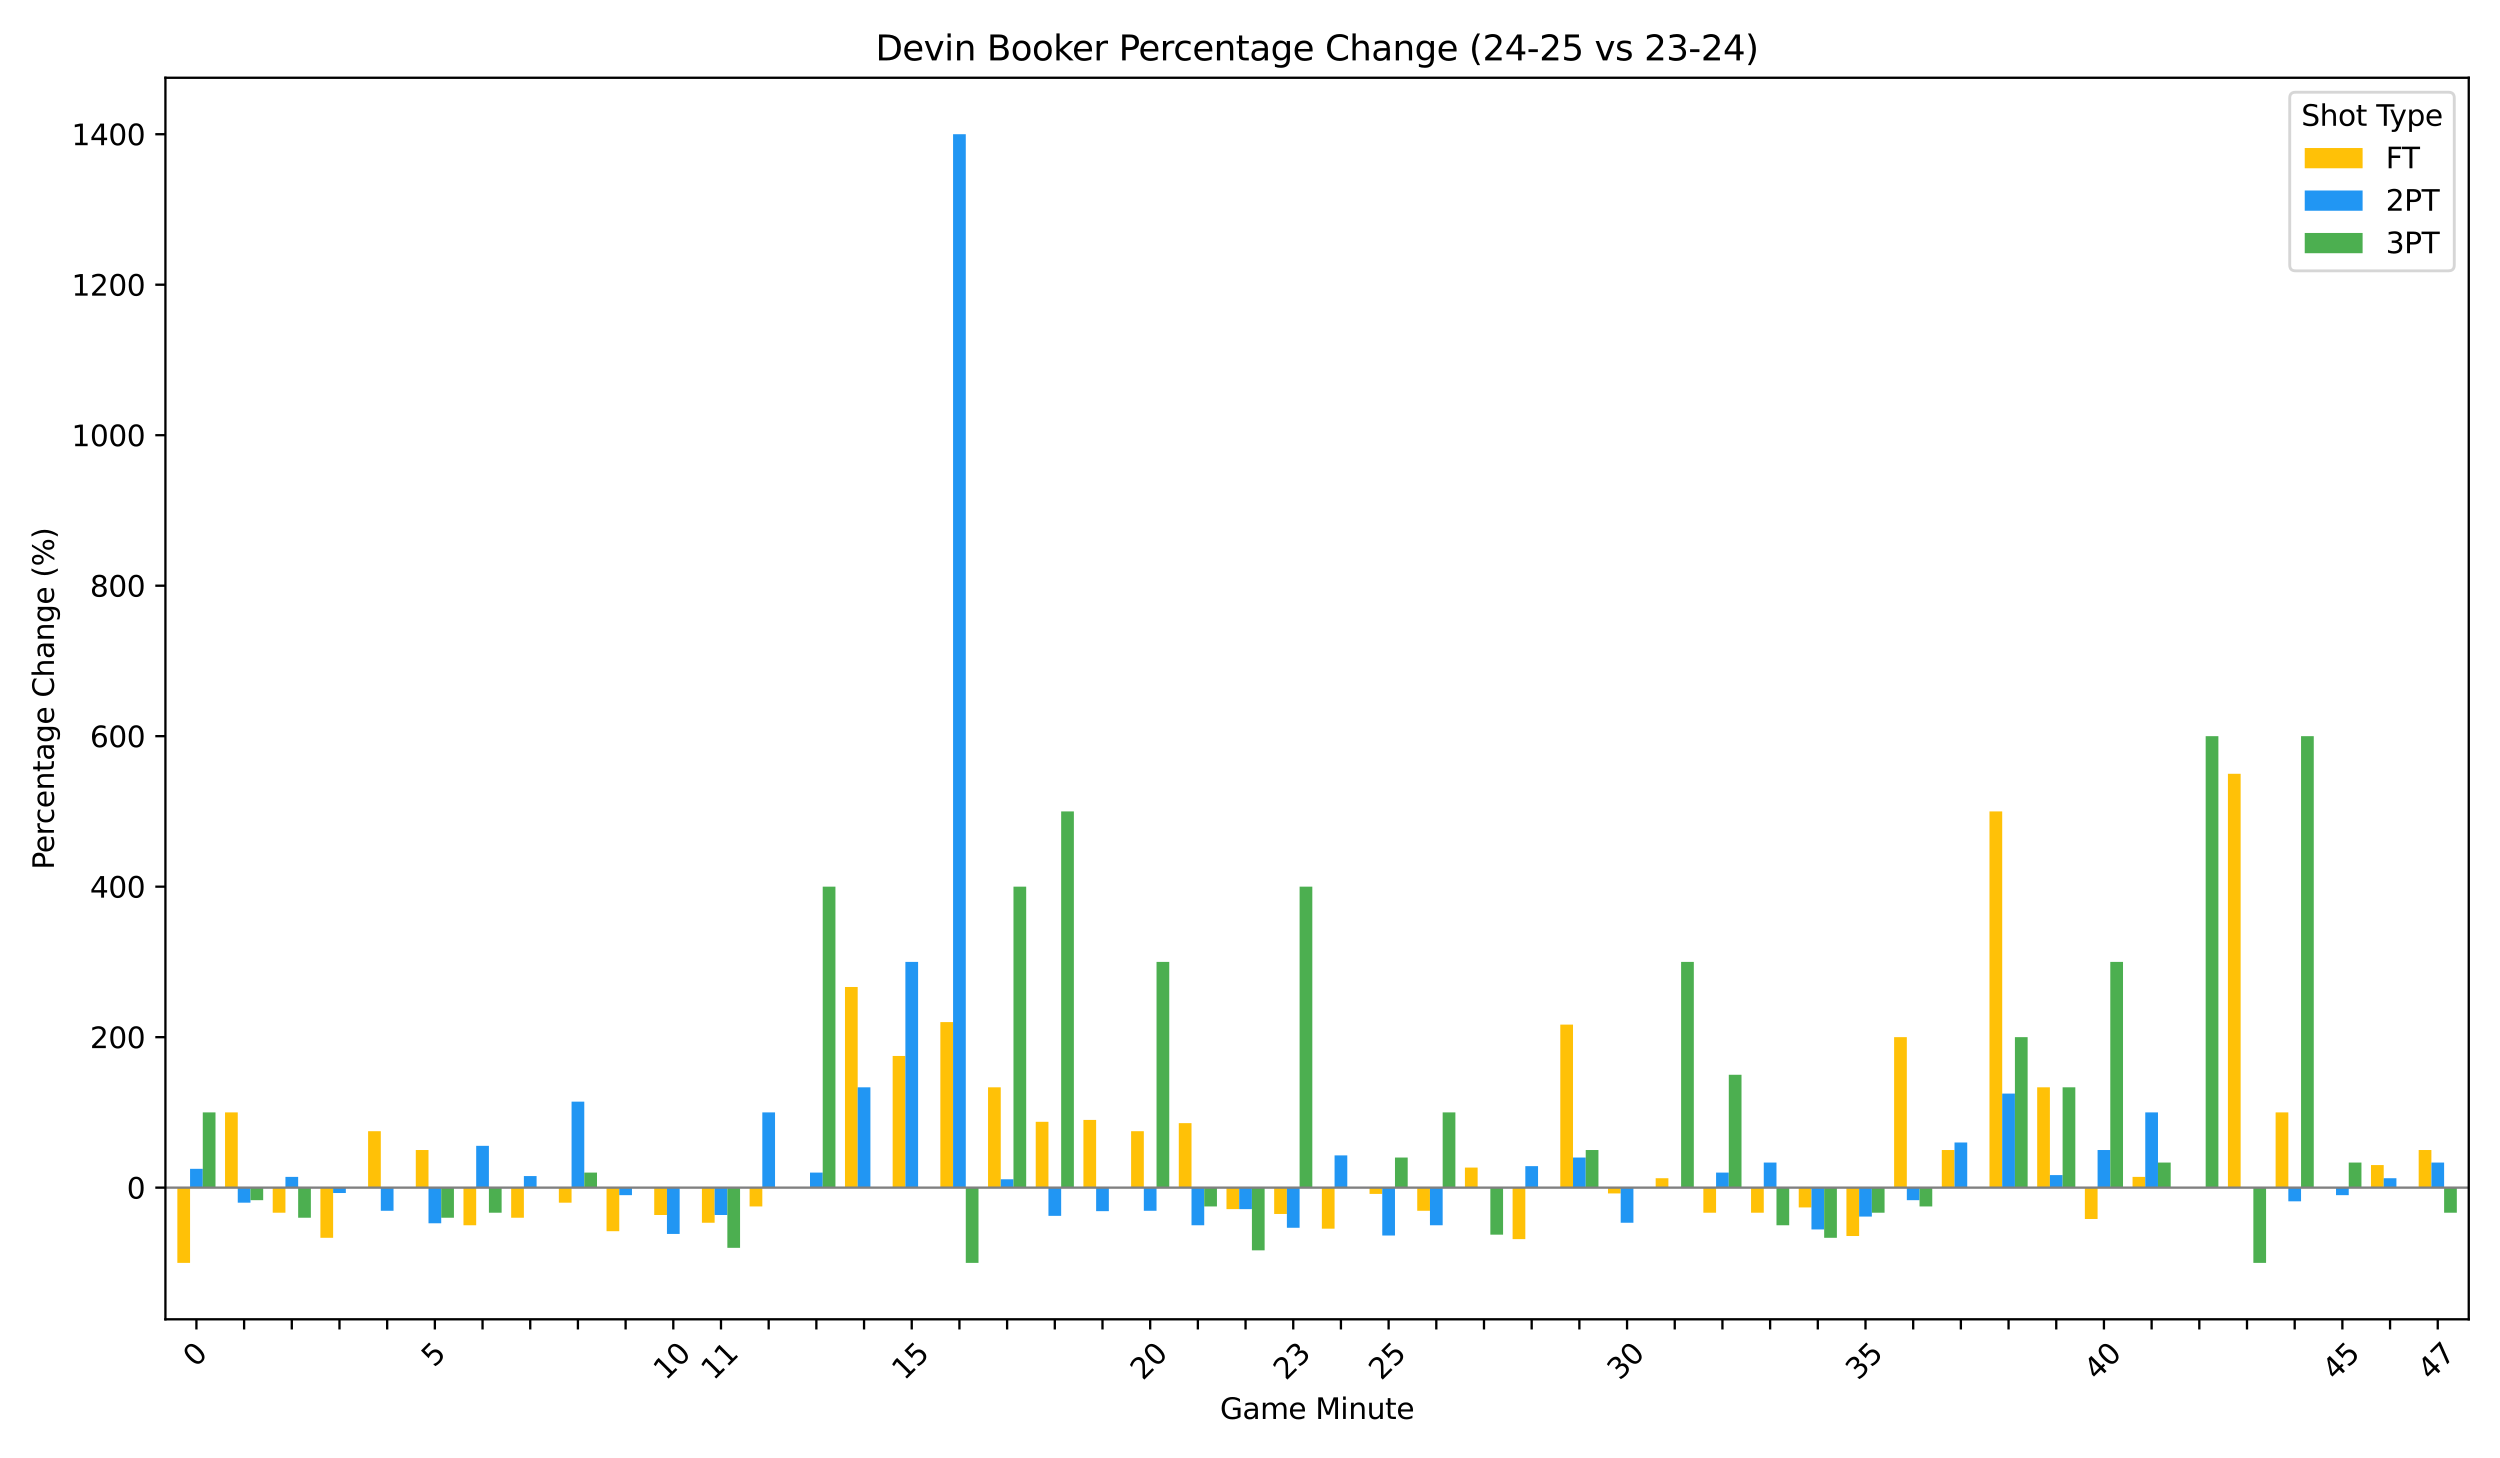 <?xml version="1.0" encoding="utf-8" standalone="no"?>
<!DOCTYPE svg PUBLIC "-//W3C//DTD SVG 1.1//EN"
  "http://www.w3.org/Graphics/SVG/1.1/DTD/svg11.dtd">
<svg xmlns:xlink="http://www.w3.org/1999/xlink" width="864pt" height="504pt" viewBox="0 0 864 504" xmlns="http://www.w3.org/2000/svg" version="1.1">
 <defs>
  <style type="text/css">*{stroke-linejoin: round; stroke-linecap: butt}</style>
 </defs>
 <g id="figure_1">
  <g id="patch_1">
   <path d="M 0 504 
L 864 504 
L 864 0 
L 0 0 
z
" style="fill: #ffffff"/>
  </g>
  <g id="axes_1">
   <g id="patch_2">
    <path d="M 57.17 455.956 
L 853.2 455.956 
L 853.2 26.88 
L 57.17 26.88 
z
" style="fill: #ffffff"/>
   </g>
   <g id="patch_3">
    <path d="M 61.29 410.448 
L 65.685 410.448 
L 65.685 436.452 
L 61.29 436.452 
z
" clip-path="url(#p5f0044b7d7)" style="fill: #ffc107"/>
   </g>
   <g id="patch_4">
    <path d="M 77.771 410.448 
L 82.166 410.448 
L 82.166 384.443 
L 77.771 384.443 
z
" clip-path="url(#p5f0044b7d7)" style="fill: #ffc107"/>
   </g>
   <g id="patch_5">
    <path d="M 94.252 410.448 
L 98.647 410.448 
L 98.647 419.116 
L 94.252 419.116 
z
" clip-path="url(#p5f0044b7d7)" style="fill: #ffc107"/>
   </g>
   <g id="patch_6">
    <path d="M 110.733 410.448 
L 115.128 410.448 
L 115.128 427.784 
L 110.733 427.784 
z
" clip-path="url(#p5f0044b7d7)" style="fill: #ffc107"/>
   </g>
   <g id="patch_7">
    <path d="M 127.214 410.448 
L 131.609 410.448 
L 131.609 390.944 
L 127.214 390.944 
z
" clip-path="url(#p5f0044b7d7)" style="fill: #ffc107"/>
   </g>
   <g id="patch_8">
    <path d="M 143.695 410.448 
L 148.09 410.448 
L 148.09 397.445 
L 143.695 397.445 
z
" clip-path="url(#p5f0044b7d7)" style="fill: #ffc107"/>
   </g>
   <g id="patch_9">
    <path d="M 160.176 410.448 
L 164.571 410.448 
L 164.571 423.45 
L 160.176 423.45 
z
" clip-path="url(#p5f0044b7d7)" style="fill: #ffc107"/>
   </g>
   <g id="patch_10">
    <path d="M 176.657 410.448 
L 181.052 410.448 
L 181.052 420.849 
L 176.657 420.849 
z
" clip-path="url(#p5f0044b7d7)" style="fill: #ffc107"/>
   </g>
   <g id="patch_11">
    <path d="M 193.138 410.448 
L 197.533 410.448 
L 197.533 415.648 
L 193.138 415.648 
z
" clip-path="url(#p5f0044b7d7)" style="fill: #ffc107"/>
   </g>
   <g id="patch_12">
    <path d="M 209.619 410.448 
L 214.014 410.448 
L 214.014 425.503 
L 209.619 425.503 
z
" clip-path="url(#p5f0044b7d7)" style="fill: #ffc107"/>
   </g>
   <g id="patch_13">
    <path d="M 226.1 410.448 
L 230.495 410.448 
L 230.495 419.904 
L 226.1 419.904 
z
" clip-path="url(#p5f0044b7d7)" style="fill: #ffc107"/>
   </g>
   <g id="patch_14">
    <path d="M 242.581 410.448 
L 246.976 410.448 
L 246.976 422.583 
L 242.581 422.583 
z
" clip-path="url(#p5f0044b7d7)" style="fill: #ffc107"/>
   </g>
   <g id="patch_15">
    <path d="M 259.062 410.448 
L 263.457 410.448 
L 263.457 416.949 
L 259.062 416.949 
z
" clip-path="url(#p5f0044b7d7)" style="fill: #ffc107"/>
   </g>
   <g id="patch_16">
    <path d="M 275.543 410.448 
L 279.938 410.448 
L 279.938 410.448 
L 275.543 410.448 
z
" clip-path="url(#p5f0044b7d7)" style="fill: #ffc107"/>
   </g>
   <g id="patch_17">
    <path d="M 292.024 410.448 
L 296.418 410.448 
L 296.418 341.102 
L 292.024 341.102 
z
" clip-path="url(#p5f0044b7d7)" style="fill: #ffc107"/>
   </g>
   <g id="patch_18">
    <path d="M 308.505 410.448 
L 312.899 410.448 
L 312.899 364.94 
L 308.505 364.94 
z
" clip-path="url(#p5f0044b7d7)" style="fill: #ffc107"/>
   </g>
   <g id="patch_19">
    <path d="M 324.985 410.448 
L 329.38 410.448 
L 329.38 353.237 
L 324.985 353.237 
z
" clip-path="url(#p5f0044b7d7)" style="fill: #ffc107"/>
   </g>
   <g id="patch_20">
    <path d="M 341.466 410.448 
L 345.861 410.448 
L 345.861 375.775 
L 341.466 375.775 
z
" clip-path="url(#p5f0044b7d7)" style="fill: #ffc107"/>
   </g>
   <g id="patch_21">
    <path d="M 357.947 410.448 
L 362.342 410.448 
L 362.342 387.694 
L 357.947 387.694 
z
" clip-path="url(#p5f0044b7d7)" style="fill: #ffc107"/>
   </g>
   <g id="patch_22">
    <path d="M 374.428 410.448 
L 378.823 410.448 
L 378.823 387.043 
L 374.428 387.043 
z
" clip-path="url(#p5f0044b7d7)" style="fill: #ffc107"/>
   </g>
   <g id="patch_23">
    <path d="M 390.909 410.448 
L 395.304 410.448 
L 395.304 390.944 
L 390.909 390.944 
z
" clip-path="url(#p5f0044b7d7)" style="fill: #ffc107"/>
   </g>
   <g id="patch_24">
    <path d="M 407.39 410.448 
L 411.785 410.448 
L 411.785 388.158 
L 407.39 388.158 
z
" clip-path="url(#p5f0044b7d7)" style="fill: #ffc107"/>
   </g>
   <g id="patch_25">
    <path d="M 423.871 410.448 
L 428.266 410.448 
L 428.266 417.877 
L 423.871 417.877 
z
" clip-path="url(#p5f0044b7d7)" style="fill: #ffc107"/>
   </g>
   <g id="patch_26">
    <path d="M 440.352 410.448 
L 444.747 410.448 
L 444.747 419.549 
L 440.352 419.549 
z
" clip-path="url(#p5f0044b7d7)" style="fill: #ffc107"/>
   </g>
   <g id="patch_27">
    <path d="M 456.833 410.448 
L 461.228 410.448 
L 461.228 424.632 
L 456.833 424.632 
z
" clip-path="url(#p5f0044b7d7)" style="fill: #ffc107"/>
   </g>
   <g id="patch_28">
    <path d="M 473.314 410.448 
L 477.709 410.448 
L 477.709 412.615 
L 473.314 412.615 
z
" clip-path="url(#p5f0044b7d7)" style="fill: #ffc107"/>
   </g>
   <g id="patch_29">
    <path d="M 489.795 410.448 
L 494.19 410.448 
L 494.19 418.449 
L 489.795 418.449 
z
" clip-path="url(#p5f0044b7d7)" style="fill: #ffc107"/>
   </g>
   <g id="patch_30">
    <path d="M 506.276 410.448 
L 510.671 410.448 
L 510.671 403.513 
L 506.276 403.513 
z
" clip-path="url(#p5f0044b7d7)" style="fill: #ffc107"/>
   </g>
   <g id="patch_31">
    <path d="M 522.757 410.448 
L 527.152 410.448 
L 527.152 428.24 
L 522.757 428.24 
z
" clip-path="url(#p5f0044b7d7)" style="fill: #ffc107"/>
   </g>
   <g id="patch_32">
    <path d="M 539.238 410.448 
L 543.633 410.448 
L 543.633 354.104 
L 539.238 354.104 
z
" clip-path="url(#p5f0044b7d7)" style="fill: #ffc107"/>
   </g>
   <g id="patch_33">
    <path d="M 555.719 410.448 
L 560.114 410.448 
L 560.114 412.448 
L 555.719 412.448 
z
" clip-path="url(#p5f0044b7d7)" style="fill: #ffc107"/>
   </g>
   <g id="patch_34">
    <path d="M 572.2 410.448 
L 576.595 410.448 
L 576.595 407.197 
L 572.2 407.197 
z
" clip-path="url(#p5f0044b7d7)" style="fill: #ffc107"/>
   </g>
   <g id="patch_35">
    <path d="M 588.681 410.448 
L 593.076 410.448 
L 593.076 419.116 
L 588.681 419.116 
z
" clip-path="url(#p5f0044b7d7)" style="fill: #ffc107"/>
   </g>
   <g id="patch_36">
    <path d="M 605.162 410.448 
L 609.557 410.448 
L 609.557 419.116 
L 605.162 419.116 
z
" clip-path="url(#p5f0044b7d7)" style="fill: #ffc107"/>
   </g>
   <g id="patch_37">
    <path d="M 621.643 410.448 
L 626.038 410.448 
L 626.038 417.291 
L 621.643 417.291 
z
" clip-path="url(#p5f0044b7d7)" style="fill: #ffc107"/>
   </g>
   <g id="patch_38">
    <path d="M 638.124 410.448 
L 642.518 410.448 
L 642.518 427.165 
L 638.124 427.165 
z
" clip-path="url(#p5f0044b7d7)" style="fill: #ffc107"/>
   </g>
   <g id="patch_39">
    <path d="M 654.605 410.448 
L 658.999 410.448 
L 658.999 358.438 
L 654.605 358.438 
z
" clip-path="url(#p5f0044b7d7)" style="fill: #ffc107"/>
   </g>
   <g id="patch_40">
    <path d="M 671.085 410.448 
L 675.48 410.448 
L 675.48 397.445 
L 671.085 397.445 
z
" clip-path="url(#p5f0044b7d7)" style="fill: #ffc107"/>
   </g>
   <g id="patch_41">
    <path d="M 687.566 410.448 
L 691.961 410.448 
L 691.961 280.425 
L 687.566 280.425 
z
" clip-path="url(#p5f0044b7d7)" style="fill: #ffc107"/>
   </g>
   <g id="patch_42">
    <path d="M 704.047 410.448 
L 708.442 410.448 
L 708.442 375.775 
L 704.047 375.775 
z
" clip-path="url(#p5f0044b7d7)" style="fill: #ffc107"/>
   </g>
   <g id="patch_43">
    <path d="M 720.528 410.448 
L 724.923 410.448 
L 724.923 421.283 
L 720.528 421.283 
z
" clip-path="url(#p5f0044b7d7)" style="fill: #ffc107"/>
   </g>
   <g id="patch_44">
    <path d="M 737.009 410.448 
L 741.404 410.448 
L 741.404 406.733 
L 737.009 406.733 
z
" clip-path="url(#p5f0044b7d7)" style="fill: #ffc107"/>
   </g>
   <g id="patch_45">
    <path d="M 753.49 410.448 
L 757.885 410.448 
L 757.885 410.448 
L 753.49 410.448 
z
" clip-path="url(#p5f0044b7d7)" style="fill: #ffc107"/>
   </g>
   <g id="patch_46">
    <path d="M 769.971 410.448 
L 774.366 410.448 
L 774.366 267.422 
L 769.971 267.422 
z
" clip-path="url(#p5f0044b7d7)" style="fill: #ffc107"/>
   </g>
   <g id="patch_47">
    <path d="M 786.452 410.448 
L 790.847 410.448 
L 790.847 384.443 
L 786.452 384.443 
z
" clip-path="url(#p5f0044b7d7)" style="fill: #ffc107"/>
   </g>
   <g id="patch_48">
    <path d="M 802.933 410.448 
L 807.328 410.448 
L 807.328 410.448 
L 802.933 410.448 
z
" clip-path="url(#p5f0044b7d7)" style="fill: #ffc107"/>
   </g>
   <g id="patch_49">
    <path d="M 819.414 410.448 
L 823.809 410.448 
L 823.809 402.646 
L 819.414 402.646 
z
" clip-path="url(#p5f0044b7d7)" style="fill: #ffc107"/>
   </g>
   <g id="patch_50">
    <path d="M 835.895 410.448 
L 840.29 410.448 
L 840.29 397.445 
L 835.895 397.445 
z
" clip-path="url(#p5f0044b7d7)" style="fill: #ffc107"/>
   </g>
   <g id="patch_51">
    <path d="M 65.685 410.448 
L 70.08 410.448 
L 70.08 403.946 
L 65.685 403.946 
z
" clip-path="url(#p5f0044b7d7)" style="fill: #2196f3"/>
   </g>
   <g id="patch_52">
    <path d="M 82.166 410.448 
L 86.561 410.448 
L 86.561 415.648 
L 82.166 415.648 
z
" clip-path="url(#p5f0044b7d7)" style="fill: #2196f3"/>
   </g>
   <g id="patch_53">
    <path d="M 98.647 410.448 
L 103.042 410.448 
L 103.042 406.733 
L 98.647 406.733 
z
" clip-path="url(#p5f0044b7d7)" style="fill: #2196f3"/>
   </g>
   <g id="patch_54">
    <path d="M 115.128 410.448 
L 119.523 410.448 
L 119.523 412.305 
L 115.128 412.305 
z
" clip-path="url(#p5f0044b7d7)" style="fill: #2196f3"/>
   </g>
   <g id="patch_55">
    <path d="M 131.609 410.448 
L 136.004 410.448 
L 136.004 418.449 
L 131.609 418.449 
z
" clip-path="url(#p5f0044b7d7)" style="fill: #2196f3"/>
   </g>
   <g id="patch_56">
    <path d="M 148.09 410.448 
L 152.485 410.448 
L 152.485 422.765 
L 148.09 422.765 
z
" clip-path="url(#p5f0044b7d7)" style="fill: #2196f3"/>
   </g>
   <g id="patch_57">
    <path d="M 164.571 410.448 
L 168.966 410.448 
L 168.966 396.001 
L 164.571 396.001 
z
" clip-path="url(#p5f0044b7d7)" style="fill: #2196f3"/>
   </g>
   <g id="patch_58">
    <path d="M 181.052 410.448 
L 185.447 410.448 
L 185.447 406.447 
L 181.052 406.447 
z
" clip-path="url(#p5f0044b7d7)" style="fill: #2196f3"/>
   </g>
   <g id="patch_59">
    <path d="M 197.533 410.448 
L 201.928 410.448 
L 201.928 380.728 
L 197.533 380.728 
z
" clip-path="url(#p5f0044b7d7)" style="fill: #2196f3"/>
   </g>
   <g id="patch_60">
    <path d="M 214.014 410.448 
L 218.409 410.448 
L 218.409 413.048 
L 214.014 413.048 
z
" clip-path="url(#p5f0044b7d7)" style="fill: #2196f3"/>
   </g>
   <g id="patch_61">
    <path d="M 230.495 410.448 
L 234.89 410.448 
L 234.89 426.45 
L 230.495 426.45 
z
" clip-path="url(#p5f0044b7d7)" style="fill: #2196f3"/>
   </g>
   <g id="patch_62">
    <path d="M 246.976 410.448 
L 251.371 410.448 
L 251.371 419.904 
L 246.976 419.904 
z
" clip-path="url(#p5f0044b7d7)" style="fill: #2196f3"/>
   </g>
   <g id="patch_63">
    <path d="M 263.457 410.448 
L 267.852 410.448 
L 267.852 384.443 
L 263.457 384.443 
z
" clip-path="url(#p5f0044b7d7)" style="fill: #2196f3"/>
   </g>
   <g id="patch_64">
    <path d="M 279.938 410.448 
L 284.332 410.448 
L 284.332 405.247 
L 279.938 405.247 
z
" clip-path="url(#p5f0044b7d7)" style="fill: #2196f3"/>
   </g>
   <g id="patch_65">
    <path d="M 296.418 410.448 
L 300.813 410.448 
L 300.813 375.775 
L 296.418 375.775 
z
" clip-path="url(#p5f0044b7d7)" style="fill: #2196f3"/>
   </g>
   <g id="patch_66">
    <path d="M 312.899 410.448 
L 317.294 410.448 
L 317.294 332.434 
L 312.899 332.434 
z
" clip-path="url(#p5f0044b7d7)" style="fill: #2196f3"/>
   </g>
   <g id="patch_67">
    <path d="M 329.38 410.448 
L 333.775 410.448 
L 333.775 46.383 
L 329.38 46.383 
z
" clip-path="url(#p5f0044b7d7)" style="fill: #2196f3"/>
   </g>
   <g id="patch_68">
    <path d="M 345.861 410.448 
L 350.256 410.448 
L 350.256 407.558 
L 345.861 407.558 
z
" clip-path="url(#p5f0044b7d7)" style="fill: #2196f3"/>
   </g>
   <g id="patch_69">
    <path d="M 362.342 410.448 
L 366.737 410.448 
L 366.737 420.199 
L 362.342 420.199 
z
" clip-path="url(#p5f0044b7d7)" style="fill: #2196f3"/>
   </g>
   <g id="patch_70">
    <path d="M 378.823 410.448 
L 383.218 410.448 
L 383.218 418.574 
L 378.823 418.574 
z
" clip-path="url(#p5f0044b7d7)" style="fill: #2196f3"/>
   </g>
   <g id="patch_71">
    <path d="M 395.304 410.448 
L 399.699 410.448 
L 399.699 418.449 
L 395.304 418.449 
z
" clip-path="url(#p5f0044b7d7)" style="fill: #2196f3"/>
   </g>
   <g id="patch_72">
    <path d="M 411.785 410.448 
L 416.18 410.448 
L 416.18 423.45 
L 411.785 423.45 
z
" clip-path="url(#p5f0044b7d7)" style="fill: #2196f3"/>
   </g>
   <g id="patch_73">
    <path d="M 428.266 410.448 
L 432.661 410.448 
L 432.661 417.877 
L 428.266 417.877 
z
" clip-path="url(#p5f0044b7d7)" style="fill: #2196f3"/>
   </g>
   <g id="patch_74">
    <path d="M 444.747 410.448 
L 449.142 410.448 
L 449.142 424.317 
L 444.747 424.317 
z
" clip-path="url(#p5f0044b7d7)" style="fill: #2196f3"/>
   </g>
   <g id="patch_75">
    <path d="M 461.228 410.448 
L 465.623 410.448 
L 465.623 399.303 
L 461.228 399.303 
z
" clip-path="url(#p5f0044b7d7)" style="fill: #2196f3"/>
   </g>
   <g id="patch_76">
    <path d="M 477.709 410.448 
L 482.104 410.448 
L 482.104 426.996 
L 477.709 426.996 
z
" clip-path="url(#p5f0044b7d7)" style="fill: #2196f3"/>
   </g>
   <g id="patch_77">
    <path d="M 494.19 410.448 
L 498.585 410.448 
L 498.585 423.45 
L 494.19 423.45 
z
" clip-path="url(#p5f0044b7d7)" style="fill: #2196f3"/>
   </g>
   <g id="patch_78">
    <path d="M 510.671 410.448 
L 515.066 410.448 
L 515.066 410.448 
L 510.671 410.448 
z
" clip-path="url(#p5f0044b7d7)" style="fill: #2196f3"/>
   </g>
   <g id="patch_79">
    <path d="M 527.152 410.448 
L 531.547 410.448 
L 531.547 403.018 
L 527.152 403.018 
z
" clip-path="url(#p5f0044b7d7)" style="fill: #2196f3"/>
   </g>
   <g id="patch_80">
    <path d="M 543.633 410.448 
L 548.028 410.448 
L 548.028 400.046 
L 543.633 400.046 
z
" clip-path="url(#p5f0044b7d7)" style="fill: #2196f3"/>
   </g>
   <g id="patch_81">
    <path d="M 560.114 410.448 
L 564.509 410.448 
L 564.509 422.583 
L 560.114 422.583 
z
" clip-path="url(#p5f0044b7d7)" style="fill: #2196f3"/>
   </g>
   <g id="patch_82">
    <path d="M 576.595 410.448 
L 580.99 410.448 
L 580.99 410.448 
L 576.595 410.448 
z
" clip-path="url(#p5f0044b7d7)" style="fill: #2196f3"/>
   </g>
   <g id="patch_83">
    <path d="M 593.076 410.448 
L 597.471 410.448 
L 597.471 405.247 
L 593.076 405.247 
z
" clip-path="url(#p5f0044b7d7)" style="fill: #2196f3"/>
   </g>
   <g id="patch_84">
    <path d="M 609.557 410.448 
L 613.952 410.448 
L 613.952 401.779 
L 609.557 401.779 
z
" clip-path="url(#p5f0044b7d7)" style="fill: #2196f3"/>
   </g>
   <g id="patch_85">
    <path d="M 626.038 410.448 
L 630.432 410.448 
L 630.432 424.895 
L 626.038 424.895 
z
" clip-path="url(#p5f0044b7d7)" style="fill: #2196f3"/>
   </g>
   <g id="patch_86">
    <path d="M 642.518 410.448 
L 646.913 410.448 
L 646.913 420.449 
L 642.518 420.449 
z
" clip-path="url(#p5f0044b7d7)" style="fill: #2196f3"/>
   </g>
   <g id="patch_87">
    <path d="M 658.999 410.448 
L 663.394 410.448 
L 663.394 414.782 
L 658.999 414.782 
z
" clip-path="url(#p5f0044b7d7)" style="fill: #2196f3"/>
   </g>
   <g id="patch_88">
    <path d="M 675.48 410.448 
L 679.875 410.448 
L 679.875 394.845 
L 675.48 394.845 
z
" clip-path="url(#p5f0044b7d7)" style="fill: #2196f3"/>
   </g>
   <g id="patch_89">
    <path d="M 691.961 410.448 
L 696.356 410.448 
L 696.356 377.942 
L 691.961 377.942 
z
" clip-path="url(#p5f0044b7d7)" style="fill: #2196f3"/>
   </g>
   <g id="patch_90">
    <path d="M 708.442 410.448 
L 712.837 410.448 
L 712.837 406.113 
L 708.442 406.113 
z
" clip-path="url(#p5f0044b7d7)" style="fill: #2196f3"/>
   </g>
   <g id="patch_91">
    <path d="M 724.923 410.448 
L 729.318 410.448 
L 729.318 397.445 
L 724.923 397.445 
z
" clip-path="url(#p5f0044b7d7)" style="fill: #2196f3"/>
   </g>
   <g id="patch_92">
    <path d="M 741.404 410.448 
L 745.799 410.448 
L 745.799 384.443 
L 741.404 384.443 
z
" clip-path="url(#p5f0044b7d7)" style="fill: #2196f3"/>
   </g>
   <g id="patch_93">
    <path d="M 757.885 410.448 
L 762.28 410.448 
L 762.28 410.448 
L 757.885 410.448 
z
" clip-path="url(#p5f0044b7d7)" style="fill: #2196f3"/>
   </g>
   <g id="patch_94">
    <path d="M 774.366 410.448 
L 778.761 410.448 
L 778.761 410.448 
L 774.366 410.448 
z
" clip-path="url(#p5f0044b7d7)" style="fill: #2196f3"/>
   </g>
   <g id="patch_95">
    <path d="M 790.847 410.448 
L 795.242 410.448 
L 795.242 415.176 
L 790.847 415.176 
z
" clip-path="url(#p5f0044b7d7)" style="fill: #2196f3"/>
   </g>
   <g id="patch_96">
    <path d="M 807.328 410.448 
L 811.723 410.448 
L 811.723 413.048 
L 807.328 413.048 
z
" clip-path="url(#p5f0044b7d7)" style="fill: #2196f3"/>
   </g>
   <g id="patch_97">
    <path d="M 823.809 410.448 
L 828.204 410.448 
L 828.204 407.197 
L 823.809 407.197 
z
" clip-path="url(#p5f0044b7d7)" style="fill: #2196f3"/>
   </g>
   <g id="patch_98">
    <path d="M 840.29 410.448 
L 844.685 410.448 
L 844.685 401.779 
L 840.29 401.779 
z
" clip-path="url(#p5f0044b7d7)" style="fill: #2196f3"/>
   </g>
   <g id="patch_99">
    <path d="M 70.08 410.448 
L 74.475 410.448 
L 74.475 384.443 
L 70.08 384.443 
z
" clip-path="url(#p5f0044b7d7)" style="fill: #4caf50"/>
   </g>
   <g id="patch_100">
    <path d="M 86.561 410.448 
L 90.956 410.448 
L 90.956 414.782 
L 86.561 414.782 
z
" clip-path="url(#p5f0044b7d7)" style="fill: #4caf50"/>
   </g>
   <g id="patch_101">
    <path d="M 103.042 410.448 
L 107.437 410.448 
L 107.437 420.849 
L 103.042 420.849 
z
" clip-path="url(#p5f0044b7d7)" style="fill: #4caf50"/>
   </g>
   <g id="patch_102">
    <path d="M 119.523 410.448 
L 123.918 410.448 
L 123.918 410.448 
L 119.523 410.448 
z
" clip-path="url(#p5f0044b7d7)" style="fill: #4caf50"/>
   </g>
   <g id="patch_103">
    <path d="M 136.004 410.448 
L 140.399 410.448 
L 140.399 410.448 
L 136.004 410.448 
z
" clip-path="url(#p5f0044b7d7)" style="fill: #4caf50"/>
   </g>
   <g id="patch_104">
    <path d="M 152.485 410.448 
L 156.88 410.448 
L 156.88 420.849 
L 152.485 420.849 
z
" clip-path="url(#p5f0044b7d7)" style="fill: #4caf50"/>
   </g>
   <g id="patch_105">
    <path d="M 168.966 410.448 
L 173.361 410.448 
L 173.361 419.116 
L 168.966 419.116 
z
" clip-path="url(#p5f0044b7d7)" style="fill: #4caf50"/>
   </g>
   <g id="patch_106">
    <path d="M 185.447 410.448 
L 189.842 410.448 
L 189.842 410.448 
L 185.447 410.448 
z
" clip-path="url(#p5f0044b7d7)" style="fill: #4caf50"/>
   </g>
   <g id="patch_107">
    <path d="M 201.928 410.448 
L 206.323 410.448 
L 206.323 405.247 
L 201.928 405.247 
z
" clip-path="url(#p5f0044b7d7)" style="fill: #4caf50"/>
   </g>
   <g id="patch_108">
    <path d="M 218.409 410.448 
L 222.804 410.448 
L 222.804 410.448 
L 218.409 410.448 
z
" clip-path="url(#p5f0044b7d7)" style="fill: #4caf50"/>
   </g>
   <g id="patch_109">
    <path d="M 234.89 410.448 
L 239.285 410.448 
L 239.285 410.448 
L 234.89 410.448 
z
" clip-path="url(#p5f0044b7d7)" style="fill: #4caf50"/>
   </g>
   <g id="patch_110">
    <path d="M 251.371 410.448 
L 255.765 410.448 
L 255.765 431.251 
L 251.371 431.251 
z
" clip-path="url(#p5f0044b7d7)" style="fill: #4caf50"/>
   </g>
   <g id="patch_111">
    <path d="M 267.852 410.448 
L 272.246 410.448 
L 272.246 410.448 
L 267.852 410.448 
z
" clip-path="url(#p5f0044b7d7)" style="fill: #4caf50"/>
   </g>
   <g id="patch_112">
    <path d="M 284.332 410.448 
L 288.727 410.448 
L 288.727 306.429 
L 284.332 306.429 
z
" clip-path="url(#p5f0044b7d7)" style="fill: #4caf50"/>
   </g>
   <g id="patch_113">
    <path d="M 300.813 410.448 
L 305.208 410.448 
L 305.208 410.448 
L 300.813 410.448 
z
" clip-path="url(#p5f0044b7d7)" style="fill: #4caf50"/>
   </g>
   <g id="patch_114">
    <path d="M 317.294 410.448 
L 321.689 410.448 
L 321.689 410.448 
L 317.294 410.448 
z
" clip-path="url(#p5f0044b7d7)" style="fill: #4caf50"/>
   </g>
   <g id="patch_115">
    <path d="M 333.775 410.448 
L 338.17 410.448 
L 338.17 436.452 
L 333.775 436.452 
z
" clip-path="url(#p5f0044b7d7)" style="fill: #4caf50"/>
   </g>
   <g id="patch_116">
    <path d="M 350.256 410.448 
L 354.651 410.448 
L 354.651 306.429 
L 350.256 306.429 
z
" clip-path="url(#p5f0044b7d7)" style="fill: #4caf50"/>
   </g>
   <g id="patch_117">
    <path d="M 366.737 410.448 
L 371.132 410.448 
L 371.132 280.425 
L 366.737 280.425 
z
" clip-path="url(#p5f0044b7d7)" style="fill: #4caf50"/>
   </g>
   <g id="patch_118">
    <path d="M 383.218 410.448 
L 387.613 410.448 
L 387.613 410.448 
L 383.218 410.448 
z
" clip-path="url(#p5f0044b7d7)" style="fill: #4caf50"/>
   </g>
   <g id="patch_119">
    <path d="M 399.699 410.448 
L 404.094 410.448 
L 404.094 332.434 
L 399.699 332.434 
z
" clip-path="url(#p5f0044b7d7)" style="fill: #4caf50"/>
   </g>
   <g id="patch_120">
    <path d="M 416.18 410.448 
L 420.575 410.448 
L 420.575 416.949 
L 416.18 416.949 
z
" clip-path="url(#p5f0044b7d7)" style="fill: #4caf50"/>
   </g>
   <g id="patch_121">
    <path d="M 432.661 410.448 
L 437.056 410.448 
L 437.056 432.118 
L 432.661 432.118 
z
" clip-path="url(#p5f0044b7d7)" style="fill: #4caf50"/>
   </g>
   <g id="patch_122">
    <path d="M 449.142 410.448 
L 453.537 410.448 
L 453.537 306.429 
L 449.142 306.429 
z
" clip-path="url(#p5f0044b7d7)" style="fill: #4caf50"/>
   </g>
   <g id="patch_123">
    <path d="M 465.623 410.448 
L 470.018 410.448 
L 470.018 410.448 
L 465.623 410.448 
z
" clip-path="url(#p5f0044b7d7)" style="fill: #4caf50"/>
   </g>
   <g id="patch_124">
    <path d="M 482.104 410.448 
L 486.499 410.448 
L 486.499 400.046 
L 482.104 400.046 
z
" clip-path="url(#p5f0044b7d7)" style="fill: #4caf50"/>
   </g>
   <g id="patch_125">
    <path d="M 498.585 410.448 
L 502.98 410.448 
L 502.98 384.443 
L 498.585 384.443 
z
" clip-path="url(#p5f0044b7d7)" style="fill: #4caf50"/>
   </g>
   <g id="patch_126">
    <path d="M 515.066 410.448 
L 519.461 410.448 
L 519.461 426.7 
L 515.066 426.7 
z
" clip-path="url(#p5f0044b7d7)" style="fill: #4caf50"/>
   </g>
   <g id="patch_127">
    <path d="M 531.547 410.448 
L 535.942 410.448 
L 535.942 410.448 
L 531.547 410.448 
z
" clip-path="url(#p5f0044b7d7)" style="fill: #4caf50"/>
   </g>
   <g id="patch_128">
    <path d="M 548.028 410.448 
L 552.423 410.448 
L 552.423 397.445 
L 548.028 397.445 
z
" clip-path="url(#p5f0044b7d7)" style="fill: #4caf50"/>
   </g>
   <g id="patch_129">
    <path d="M 564.509 410.448 
L 568.904 410.448 
L 568.904 410.448 
L 564.509 410.448 
z
" clip-path="url(#p5f0044b7d7)" style="fill: #4caf50"/>
   </g>
   <g id="patch_130">
    <path d="M 580.99 410.448 
L 585.385 410.448 
L 585.385 332.434 
L 580.99 332.434 
z
" clip-path="url(#p5f0044b7d7)" style="fill: #4caf50"/>
   </g>
   <g id="patch_131">
    <path d="M 597.471 410.448 
L 601.865 410.448 
L 601.865 371.441 
L 597.471 371.441 
z
" clip-path="url(#p5f0044b7d7)" style="fill: #4caf50"/>
   </g>
   <g id="patch_132">
    <path d="M 613.952 410.448 
L 618.346 410.448 
L 618.346 423.45 
L 613.952 423.45 
z
" clip-path="url(#p5f0044b7d7)" style="fill: #4caf50"/>
   </g>
   <g id="patch_133">
    <path d="M 630.432 410.448 
L 634.827 410.448 
L 634.827 427.784 
L 630.432 427.784 
z
" clip-path="url(#p5f0044b7d7)" style="fill: #4caf50"/>
   </g>
   <g id="patch_134">
    <path d="M 646.913 410.448 
L 651.308 410.448 
L 651.308 419.116 
L 646.913 419.116 
z
" clip-path="url(#p5f0044b7d7)" style="fill: #4caf50"/>
   </g>
   <g id="patch_135">
    <path d="M 663.394 410.448 
L 667.789 410.448 
L 667.789 416.949 
L 663.394 416.949 
z
" clip-path="url(#p5f0044b7d7)" style="fill: #4caf50"/>
   </g>
   <g id="patch_136">
    <path d="M 679.875 410.448 
L 684.27 410.448 
L 684.27 410.448 
L 679.875 410.448 
z
" clip-path="url(#p5f0044b7d7)" style="fill: #4caf50"/>
   </g>
   <g id="patch_137">
    <path d="M 696.356 410.448 
L 700.751 410.448 
L 700.751 358.438 
L 696.356 358.438 
z
" clip-path="url(#p5f0044b7d7)" style="fill: #4caf50"/>
   </g>
   <g id="patch_138">
    <path d="M 712.837 410.448 
L 717.232 410.448 
L 717.232 375.775 
L 712.837 375.775 
z
" clip-path="url(#p5f0044b7d7)" style="fill: #4caf50"/>
   </g>
   <g id="patch_139">
    <path d="M 729.318 410.448 
L 733.713 410.448 
L 733.713 332.434 
L 729.318 332.434 
z
" clip-path="url(#p5f0044b7d7)" style="fill: #4caf50"/>
   </g>
   <g id="patch_140">
    <path d="M 745.799 410.448 
L 750.194 410.448 
L 750.194 401.779 
L 745.799 401.779 
z
" clip-path="url(#p5f0044b7d7)" style="fill: #4caf50"/>
   </g>
   <g id="patch_141">
    <path d="M 762.28 410.448 
L 766.675 410.448 
L 766.675 254.42 
L 762.28 254.42 
z
" clip-path="url(#p5f0044b7d7)" style="fill: #4caf50"/>
   </g>
   <g id="patch_142">
    <path d="M 778.761 410.448 
L 783.156 410.448 
L 783.156 436.452 
L 778.761 436.452 
z
" clip-path="url(#p5f0044b7d7)" style="fill: #4caf50"/>
   </g>
   <g id="patch_143">
    <path d="M 795.242 410.448 
L 799.637 410.448 
L 799.637 254.42 
L 795.242 254.42 
z
" clip-path="url(#p5f0044b7d7)" style="fill: #4caf50"/>
   </g>
   <g id="patch_144">
    <path d="M 811.723 410.448 
L 816.118 410.448 
L 816.118 401.779 
L 811.723 401.779 
z
" clip-path="url(#p5f0044b7d7)" style="fill: #4caf50"/>
   </g>
   <g id="patch_145">
    <path d="M 828.204 410.448 
L 832.599 410.448 
L 832.599 410.448 
L 828.204 410.448 
z
" clip-path="url(#p5f0044b7d7)" style="fill: #4caf50"/>
   </g>
   <g id="patch_146">
    <path d="M 844.685 410.448 
L 849.08 410.448 
L 849.08 419.116 
L 844.685 419.116 
z
" clip-path="url(#p5f0044b7d7)" style="fill: #4caf50"/>
   </g>
   <g id="matplotlib.axis_1">
    <g id="xtick_1">
     <g id="line2d_1">
      <defs>
       <path id="ma47e612921" d="M 0 0 
L 0 3.5 
" style="stroke: #000000; stroke-width: 0.8"/>
      </defs>
      <g>
       <use xlink:href="#ma47e612921" x="67.883" y="455.956" style="stroke: #000000; stroke-width: 0.8"/>
      </g>
     </g>
     <g id="text_1">
      <!-- 0 -->
      <g transform="translate(67.584 472.827) rotate(-45) scale(0.1 -0.1)">
       <defs>
        <path id="DejaVuSans-30" d="M 2034 4250 
Q 1547 4250 1301 3770 
Q 1056 3291 1056 2328 
Q 1056 1369 1301 889 
Q 1547 409 2034 409 
Q 2525 409 2770 889 
Q 3016 1369 3016 2328 
Q 3016 3291 2770 3770 
Q 2525 4250 2034 4250 
z
M 2034 4750 
Q 2819 4750 3233 4129 
Q 3647 3509 3647 2328 
Q 3647 1150 3233 529 
Q 2819 -91 2034 -91 
Q 1250 -91 836 529 
Q 422 1150 422 2328 
Q 422 3509 836 4129 
Q 1250 4750 2034 4750 
z
" transform="scale(0.016)"/>
       </defs>
       <use xlink:href="#DejaVuSans-30"/>
      </g>
     </g>
    </g>
    <g id="xtick_2">
     <g id="line2d_2">
      <g>
       <use xlink:href="#ma47e612921" x="84.364" y="455.956" style="stroke: #000000; stroke-width: 0.8"/>
      </g>
     </g>
    </g>
    <g id="xtick_3">
     <g id="line2d_3">
      <g>
       <use xlink:href="#ma47e612921" x="100.845" y="455.956" style="stroke: #000000; stroke-width: 0.8"/>
      </g>
     </g>
    </g>
    <g id="xtick_4">
     <g id="line2d_4">
      <g>
       <use xlink:href="#ma47e612921" x="117.325" y="455.956" style="stroke: #000000; stroke-width: 0.8"/>
      </g>
     </g>
    </g>
    <g id="xtick_5">
     <g id="line2d_5">
      <g>
       <use xlink:href="#ma47e612921" x="133.806" y="455.956" style="stroke: #000000; stroke-width: 0.8"/>
      </g>
     </g>
    </g>
    <g id="xtick_6">
     <g id="line2d_6">
      <g>
       <use xlink:href="#ma47e612921" x="150.287" y="455.956" style="stroke: #000000; stroke-width: 0.8"/>
      </g>
     </g>
     <g id="text_2">
      <!-- 5 -->
      <g transform="translate(149.989 472.827) rotate(-45) scale(0.1 -0.1)">
       <defs>
        <path id="DejaVuSans-35" d="M 691 4666 
L 3169 4666 
L 3169 4134 
L 1269 4134 
L 1269 2991 
Q 1406 3038 1543 3061 
Q 1681 3084 1819 3084 
Q 2600 3084 3056 2656 
Q 3513 2228 3513 1497 
Q 3513 744 3044 326 
Q 2575 -91 1722 -91 
Q 1428 -91 1123 -41 
Q 819 9 494 109 
L 494 744 
Q 775 591 1075 516 
Q 1375 441 1709 441 
Q 2250 441 2565 725 
Q 2881 1009 2881 1497 
Q 2881 1984 2565 2268 
Q 2250 2553 1709 2553 
Q 1456 2553 1204 2497 
Q 953 2441 691 2322 
L 691 4666 
z
" transform="scale(0.016)"/>
       </defs>
       <use xlink:href="#DejaVuSans-35"/>
      </g>
     </g>
    </g>
    <g id="xtick_7">
     <g id="line2d_7">
      <g>
       <use xlink:href="#ma47e612921" x="166.768" y="455.956" style="stroke: #000000; stroke-width: 0.8"/>
      </g>
     </g>
    </g>
    <g id="xtick_8">
     <g id="line2d_8">
      <g>
       <use xlink:href="#ma47e612921" x="183.249" y="455.956" style="stroke: #000000; stroke-width: 0.8"/>
      </g>
     </g>
    </g>
    <g id="xtick_9">
     <g id="line2d_9">
      <g>
       <use xlink:href="#ma47e612921" x="199.73" y="455.956" style="stroke: #000000; stroke-width: 0.8"/>
      </g>
     </g>
    </g>
    <g id="xtick_10">
     <g id="line2d_10">
      <g>
       <use xlink:href="#ma47e612921" x="216.211" y="455.956" style="stroke: #000000; stroke-width: 0.8"/>
      </g>
     </g>
    </g>
    <g id="xtick_11">
     <g id="line2d_11">
      <g>
       <use xlink:href="#ma47e612921" x="232.692" y="455.956" style="stroke: #000000; stroke-width: 0.8"/>
      </g>
     </g>
     <g id="text_3">
      <!-- 10 -->
      <g transform="translate(230.144 477.326) rotate(-45) scale(0.1 -0.1)">
       <defs>
        <path id="DejaVuSans-31" d="M 794 531 
L 1825 531 
L 1825 4091 
L 703 3866 
L 703 4441 
L 1819 4666 
L 2450 4666 
L 2450 531 
L 3481 531 
L 3481 0 
L 794 0 
L 794 531 
z
" transform="scale(0.016)"/>
       </defs>
       <use xlink:href="#DejaVuSans-31"/>
       <use xlink:href="#DejaVuSans-30" transform="translate(63.623 0)"/>
      </g>
     </g>
    </g>
    <g id="xtick_12">
     <g id="line2d_12">
      <g>
       <use xlink:href="#ma47e612921" x="249.173" y="455.956" style="stroke: #000000; stroke-width: 0.8"/>
      </g>
     </g>
     <g id="text_4">
      <!-- 11 -->
      <g transform="translate(246.625 477.326) rotate(-45) scale(0.1 -0.1)">
       <use xlink:href="#DejaVuSans-31"/>
       <use xlink:href="#DejaVuSans-31" transform="translate(63.623 0)"/>
      </g>
     </g>
    </g>
    <g id="xtick_13">
     <g id="line2d_13">
      <g>
       <use xlink:href="#ma47e612921" x="265.654" y="455.956" style="stroke: #000000; stroke-width: 0.8"/>
      </g>
     </g>
    </g>
    <g id="xtick_14">
     <g id="line2d_14">
      <g>
       <use xlink:href="#ma47e612921" x="282.135" y="455.956" style="stroke: #000000; stroke-width: 0.8"/>
      </g>
     </g>
    </g>
    <g id="xtick_15">
     <g id="line2d_15">
      <g>
       <use xlink:href="#ma47e612921" x="298.616" y="455.956" style="stroke: #000000; stroke-width: 0.8"/>
      </g>
     </g>
    </g>
    <g id="xtick_16">
     <g id="line2d_16">
      <g>
       <use xlink:href="#ma47e612921" x="315.097" y="455.956" style="stroke: #000000; stroke-width: 0.8"/>
      </g>
     </g>
     <g id="text_5">
      <!-- 15 -->
      <g transform="translate(312.549 477.326) rotate(-45) scale(0.1 -0.1)">
       <use xlink:href="#DejaVuSans-31"/>
       <use xlink:href="#DejaVuSans-35" transform="translate(63.623 0)"/>
      </g>
     </g>
    </g>
    <g id="xtick_17">
     <g id="line2d_17">
      <g>
       <use xlink:href="#ma47e612921" x="331.578" y="455.956" style="stroke: #000000; stroke-width: 0.8"/>
      </g>
     </g>
    </g>
    <g id="xtick_18">
     <g id="line2d_18">
      <g>
       <use xlink:href="#ma47e612921" x="348.059" y="455.956" style="stroke: #000000; stroke-width: 0.8"/>
      </g>
     </g>
    </g>
    <g id="xtick_19">
     <g id="line2d_19">
      <g>
       <use xlink:href="#ma47e612921" x="364.54" y="455.956" style="stroke: #000000; stroke-width: 0.8"/>
      </g>
     </g>
    </g>
    <g id="xtick_20">
     <g id="line2d_20">
      <g>
       <use xlink:href="#ma47e612921" x="381.021" y="455.956" style="stroke: #000000; stroke-width: 0.8"/>
      </g>
     </g>
    </g>
    <g id="xtick_21">
     <g id="line2d_21">
      <g>
       <use xlink:href="#ma47e612921" x="397.502" y="455.956" style="stroke: #000000; stroke-width: 0.8"/>
      </g>
     </g>
     <g id="text_6">
      <!-- 20 -->
      <g transform="translate(394.954 477.326) rotate(-45) scale(0.1 -0.1)">
       <defs>
        <path id="DejaVuSans-32" d="M 1228 531 
L 3431 531 
L 3431 0 
L 469 0 
L 469 531 
Q 828 903 1448 1529 
Q 2069 2156 2228 2338 
Q 2531 2678 2651 2914 
Q 2772 3150 2772 3378 
Q 2772 3750 2511 3984 
Q 2250 4219 1831 4219 
Q 1534 4219 1204 4116 
Q 875 4013 500 3803 
L 500 4441 
Q 881 4594 1212 4672 
Q 1544 4750 1819 4750 
Q 2544 4750 2975 4387 
Q 3406 4025 3406 3419 
Q 3406 3131 3298 2873 
Q 3191 2616 2906 2266 
Q 2828 2175 2409 1742 
Q 1991 1309 1228 531 
z
" transform="scale(0.016)"/>
       </defs>
       <use xlink:href="#DejaVuSans-32"/>
       <use xlink:href="#DejaVuSans-30" transform="translate(63.623 0)"/>
      </g>
     </g>
    </g>
    <g id="xtick_22">
     <g id="line2d_22">
      <g>
       <use xlink:href="#ma47e612921" x="413.983" y="455.956" style="stroke: #000000; stroke-width: 0.8"/>
      </g>
     </g>
    </g>
    <g id="xtick_23">
     <g id="line2d_23">
      <g>
       <use xlink:href="#ma47e612921" x="430.464" y="455.956" style="stroke: #000000; stroke-width: 0.8"/>
      </g>
     </g>
    </g>
    <g id="xtick_24">
     <g id="line2d_24">
      <g>
       <use xlink:href="#ma47e612921" x="446.945" y="455.956" style="stroke: #000000; stroke-width: 0.8"/>
      </g>
     </g>
     <g id="text_7">
      <!-- 23 -->
      <g transform="translate(444.397 477.326) rotate(-45) scale(0.1 -0.1)">
       <defs>
        <path id="DejaVuSans-33" d="M 2597 2516 
Q 3050 2419 3304 2112 
Q 3559 1806 3559 1356 
Q 3559 666 3084 287 
Q 2609 -91 1734 -91 
Q 1441 -91 1130 -33 
Q 819 25 488 141 
L 488 750 
Q 750 597 1062 519 
Q 1375 441 1716 441 
Q 2309 441 2620 675 
Q 2931 909 2931 1356 
Q 2931 1769 2642 2001 
Q 2353 2234 1838 2234 
L 1294 2234 
L 1294 2753 
L 1863 2753 
Q 2328 2753 2575 2939 
Q 2822 3125 2822 3475 
Q 2822 3834 2567 4026 
Q 2313 4219 1838 4219 
Q 1578 4219 1281 4162 
Q 984 4106 628 3988 
L 628 4550 
Q 988 4650 1302 4700 
Q 1616 4750 1894 4750 
Q 2613 4750 3031 4423 
Q 3450 4097 3450 3541 
Q 3450 3153 3228 2886 
Q 3006 2619 2597 2516 
z
" transform="scale(0.016)"/>
       </defs>
       <use xlink:href="#DejaVuSans-32"/>
       <use xlink:href="#DejaVuSans-33" transform="translate(63.623 0)"/>
      </g>
     </g>
    </g>
    <g id="xtick_25">
     <g id="line2d_25">
      <g>
       <use xlink:href="#ma47e612921" x="463.425" y="455.956" style="stroke: #000000; stroke-width: 0.8"/>
      </g>
     </g>
    </g>
    <g id="xtick_26">
     <g id="line2d_26">
      <g>
       <use xlink:href="#ma47e612921" x="479.906" y="455.956" style="stroke: #000000; stroke-width: 0.8"/>
      </g>
     </g>
     <g id="text_8">
      <!-- 25 -->
      <g transform="translate(477.359 477.326) rotate(-45) scale(0.1 -0.1)">
       <use xlink:href="#DejaVuSans-32"/>
       <use xlink:href="#DejaVuSans-35" transform="translate(63.623 0)"/>
      </g>
     </g>
    </g>
    <g id="xtick_27">
     <g id="line2d_27">
      <g>
       <use xlink:href="#ma47e612921" x="496.387" y="455.956" style="stroke: #000000; stroke-width: 0.8"/>
      </g>
     </g>
    </g>
    <g id="xtick_28">
     <g id="line2d_28">
      <g>
       <use xlink:href="#ma47e612921" x="512.868" y="455.956" style="stroke: #000000; stroke-width: 0.8"/>
      </g>
     </g>
    </g>
    <g id="xtick_29">
     <g id="line2d_29">
      <g>
       <use xlink:href="#ma47e612921" x="529.349" y="455.956" style="stroke: #000000; stroke-width: 0.8"/>
      </g>
     </g>
    </g>
    <g id="xtick_30">
     <g id="line2d_30">
      <g>
       <use xlink:href="#ma47e612921" x="545.83" y="455.956" style="stroke: #000000; stroke-width: 0.8"/>
      </g>
     </g>
    </g>
    <g id="xtick_31">
     <g id="line2d_31">
      <g>
       <use xlink:href="#ma47e612921" x="562.311" y="455.956" style="stroke: #000000; stroke-width: 0.8"/>
      </g>
     </g>
     <g id="text_9">
      <!-- 30 -->
      <g transform="translate(559.763 477.326) rotate(-45) scale(0.1 -0.1)">
       <use xlink:href="#DejaVuSans-33"/>
       <use xlink:href="#DejaVuSans-30" transform="translate(63.623 0)"/>
      </g>
     </g>
    </g>
    <g id="xtick_32">
     <g id="line2d_32">
      <g>
       <use xlink:href="#ma47e612921" x="578.792" y="455.956" style="stroke: #000000; stroke-width: 0.8"/>
      </g>
     </g>
    </g>
    <g id="xtick_33">
     <g id="line2d_33">
      <g>
       <use xlink:href="#ma47e612921" x="595.273" y="455.956" style="stroke: #000000; stroke-width: 0.8"/>
      </g>
     </g>
    </g>
    <g id="xtick_34">
     <g id="line2d_34">
      <g>
       <use xlink:href="#ma47e612921" x="611.754" y="455.956" style="stroke: #000000; stroke-width: 0.8"/>
      </g>
     </g>
    </g>
    <g id="xtick_35">
     <g id="line2d_35">
      <g>
       <use xlink:href="#ma47e612921" x="628.235" y="455.956" style="stroke: #000000; stroke-width: 0.8"/>
      </g>
     </g>
    </g>
    <g id="xtick_36">
     <g id="line2d_36">
      <g>
       <use xlink:href="#ma47e612921" x="644.716" y="455.956" style="stroke: #000000; stroke-width: 0.8"/>
      </g>
     </g>
     <g id="text_10">
      <!-- 35 -->
      <g transform="translate(642.168 477.326) rotate(-45) scale(0.1 -0.1)">
       <use xlink:href="#DejaVuSans-33"/>
       <use xlink:href="#DejaVuSans-35" transform="translate(63.623 0)"/>
      </g>
     </g>
    </g>
    <g id="xtick_37">
     <g id="line2d_37">
      <g>
       <use xlink:href="#ma47e612921" x="661.197" y="455.956" style="stroke: #000000; stroke-width: 0.8"/>
      </g>
     </g>
    </g>
    <g id="xtick_38">
     <g id="line2d_38">
      <g>
       <use xlink:href="#ma47e612921" x="677.678" y="455.956" style="stroke: #000000; stroke-width: 0.8"/>
      </g>
     </g>
    </g>
    <g id="xtick_39">
     <g id="line2d_39">
      <g>
       <use xlink:href="#ma47e612921" x="694.159" y="455.956" style="stroke: #000000; stroke-width: 0.8"/>
      </g>
     </g>
    </g>
    <g id="xtick_40">
     <g id="line2d_40">
      <g>
       <use xlink:href="#ma47e612921" x="710.64" y="455.956" style="stroke: #000000; stroke-width: 0.8"/>
      </g>
     </g>
    </g>
    <g id="xtick_41">
     <g id="line2d_41">
      <g>
       <use xlink:href="#ma47e612921" x="727.121" y="455.956" style="stroke: #000000; stroke-width: 0.8"/>
      </g>
     </g>
     <g id="text_11">
      <!-- 40 -->
      <g transform="translate(724.573 477.326) rotate(-45) scale(0.1 -0.1)">
       <defs>
        <path id="DejaVuSans-34" d="M 2419 4116 
L 825 1625 
L 2419 1625 
L 2419 4116 
z
M 2253 4666 
L 3047 4666 
L 3047 1625 
L 3713 1625 
L 3713 1100 
L 3047 1100 
L 3047 0 
L 2419 0 
L 2419 1100 
L 313 1100 
L 313 1709 
L 2253 4666 
z
" transform="scale(0.016)"/>
       </defs>
       <use xlink:href="#DejaVuSans-34"/>
       <use xlink:href="#DejaVuSans-30" transform="translate(63.623 0)"/>
      </g>
     </g>
    </g>
    <g id="xtick_42">
     <g id="line2d_42">
      <g>
       <use xlink:href="#ma47e612921" x="743.602" y="455.956" style="stroke: #000000; stroke-width: 0.8"/>
      </g>
     </g>
    </g>
    <g id="xtick_43">
     <g id="line2d_43">
      <g>
       <use xlink:href="#ma47e612921" x="760.083" y="455.956" style="stroke: #000000; stroke-width: 0.8"/>
      </g>
     </g>
    </g>
    <g id="xtick_44">
     <g id="line2d_44">
      <g>
       <use xlink:href="#ma47e612921" x="776.564" y="455.956" style="stroke: #000000; stroke-width: 0.8"/>
      </g>
     </g>
    </g>
    <g id="xtick_45">
     <g id="line2d_45">
      <g>
       <use xlink:href="#ma47e612921" x="793.045" y="455.956" style="stroke: #000000; stroke-width: 0.8"/>
      </g>
     </g>
    </g>
    <g id="xtick_46">
     <g id="line2d_46">
      <g>
       <use xlink:href="#ma47e612921" x="809.525" y="455.956" style="stroke: #000000; stroke-width: 0.8"/>
      </g>
     </g>
     <g id="text_12">
      <!-- 45 -->
      <g transform="translate(806.978 477.326) rotate(-45) scale(0.1 -0.1)">
       <use xlink:href="#DejaVuSans-34"/>
       <use xlink:href="#DejaVuSans-35" transform="translate(63.623 0)"/>
      </g>
     </g>
    </g>
    <g id="xtick_47">
     <g id="line2d_47">
      <g>
       <use xlink:href="#ma47e612921" x="826.006" y="455.956" style="stroke: #000000; stroke-width: 0.8"/>
      </g>
     </g>
    </g>
    <g id="xtick_48">
     <g id="line2d_48">
      <g>
       <use xlink:href="#ma47e612921" x="842.487" y="455.956" style="stroke: #000000; stroke-width: 0.8"/>
      </g>
     </g>
     <g id="text_13">
      <!-- 47 -->
      <g transform="translate(839.94 477.326) rotate(-45) scale(0.1 -0.1)">
       <defs>
        <path id="DejaVuSans-37" d="M 525 4666 
L 3525 4666 
L 3525 4397 
L 1831 0 
L 1172 0 
L 2766 4134 
L 525 4134 
L 525 4666 
z
" transform="scale(0.016)"/>
       </defs>
       <use xlink:href="#DejaVuSans-34"/>
       <use xlink:href="#DejaVuSans-37" transform="translate(63.623 0)"/>
      </g>
     </g>
    </g>
    <g id="text_14">
     <!-- Game Minute -->
     <g transform="translate(421.633 490.395) scale(0.1 -0.1)">
      <defs>
       <path id="DejaVuSans-47" d="M 3809 666 
L 3809 1919 
L 2778 1919 
L 2778 2438 
L 4434 2438 
L 4434 434 
Q 4069 175 3628 42 
Q 3188 -91 2688 -91 
Q 1594 -91 976 548 
Q 359 1188 359 2328 
Q 359 3472 976 4111 
Q 1594 4750 2688 4750 
Q 3144 4750 3555 4637 
Q 3966 4525 4313 4306 
L 4313 3634 
Q 3963 3931 3569 4081 
Q 3175 4231 2741 4231 
Q 1884 4231 1454 3753 
Q 1025 3275 1025 2328 
Q 1025 1384 1454 906 
Q 1884 428 2741 428 
Q 3075 428 3337 486 
Q 3600 544 3809 666 
z
" transform="scale(0.016)"/>
       <path id="DejaVuSans-61" d="M 2194 1759 
Q 1497 1759 1228 1600 
Q 959 1441 959 1056 
Q 959 750 1161 570 
Q 1363 391 1709 391 
Q 2188 391 2477 730 
Q 2766 1069 2766 1631 
L 2766 1759 
L 2194 1759 
z
M 3341 1997 
L 3341 0 
L 2766 0 
L 2766 531 
Q 2569 213 2275 61 
Q 1981 -91 1556 -91 
Q 1019 -91 701 211 
Q 384 513 384 1019 
Q 384 1609 779 1909 
Q 1175 2209 1959 2209 
L 2766 2209 
L 2766 2266 
Q 2766 2663 2505 2880 
Q 2244 3097 1772 3097 
Q 1472 3097 1187 3025 
Q 903 2953 641 2809 
L 641 3341 
Q 956 3463 1253 3523 
Q 1550 3584 1831 3584 
Q 2591 3584 2966 3190 
Q 3341 2797 3341 1997 
z
" transform="scale(0.016)"/>
       <path id="DejaVuSans-6d" d="M 3328 2828 
Q 3544 3216 3844 3400 
Q 4144 3584 4550 3584 
Q 5097 3584 5394 3201 
Q 5691 2819 5691 2113 
L 5691 0 
L 5113 0 
L 5113 2094 
Q 5113 2597 4934 2840 
Q 4756 3084 4391 3084 
Q 3944 3084 3684 2787 
Q 3425 2491 3425 1978 
L 3425 0 
L 2847 0 
L 2847 2094 
Q 2847 2600 2669 2842 
Q 2491 3084 2119 3084 
Q 1678 3084 1418 2786 
Q 1159 2488 1159 1978 
L 1159 0 
L 581 0 
L 581 3500 
L 1159 3500 
L 1159 2956 
Q 1356 3278 1631 3431 
Q 1906 3584 2284 3584 
Q 2666 3584 2933 3390 
Q 3200 3197 3328 2828 
z
" transform="scale(0.016)"/>
       <path id="DejaVuSans-65" d="M 3597 1894 
L 3597 1613 
L 953 1613 
Q 991 1019 1311 708 
Q 1631 397 2203 397 
Q 2534 397 2845 478 
Q 3156 559 3463 722 
L 3463 178 
Q 3153 47 2828 -22 
Q 2503 -91 2169 -91 
Q 1331 -91 842 396 
Q 353 884 353 1716 
Q 353 2575 817 3079 
Q 1281 3584 2069 3584 
Q 2775 3584 3186 3129 
Q 3597 2675 3597 1894 
z
M 3022 2063 
Q 3016 2534 2758 2815 
Q 2500 3097 2075 3097 
Q 1594 3097 1305 2825 
Q 1016 2553 972 2059 
L 3022 2063 
z
" transform="scale(0.016)"/>
       <path id="DejaVuSans-20" transform="scale(0.016)"/>
       <path id="DejaVuSans-4d" d="M 628 4666 
L 1569 4666 
L 2759 1491 
L 3956 4666 
L 4897 4666 
L 4897 0 
L 4281 0 
L 4281 4097 
L 3078 897 
L 2444 897 
L 1241 4097 
L 1241 0 
L 628 0 
L 628 4666 
z
" transform="scale(0.016)"/>
       <path id="DejaVuSans-69" d="M 603 3500 
L 1178 3500 
L 1178 0 
L 603 0 
L 603 3500 
z
M 603 4863 
L 1178 4863 
L 1178 4134 
L 603 4134 
L 603 4863 
z
" transform="scale(0.016)"/>
       <path id="DejaVuSans-6e" d="M 3513 2113 
L 3513 0 
L 2938 0 
L 2938 2094 
Q 2938 2591 2744 2837 
Q 2550 3084 2163 3084 
Q 1697 3084 1428 2787 
Q 1159 2491 1159 1978 
L 1159 0 
L 581 0 
L 581 3500 
L 1159 3500 
L 1159 2956 
Q 1366 3272 1645 3428 
Q 1925 3584 2291 3584 
Q 2894 3584 3203 3211 
Q 3513 2838 3513 2113 
z
" transform="scale(0.016)"/>
       <path id="DejaVuSans-75" d="M 544 1381 
L 544 3500 
L 1119 3500 
L 1119 1403 
Q 1119 906 1312 657 
Q 1506 409 1894 409 
Q 2359 409 2629 706 
Q 2900 1003 2900 1516 
L 2900 3500 
L 3475 3500 
L 3475 0 
L 2900 0 
L 2900 538 
Q 2691 219 2414 64 
Q 2138 -91 1772 -91 
Q 1169 -91 856 284 
Q 544 659 544 1381 
z
M 1991 3584 
L 1991 3584 
z
" transform="scale(0.016)"/>
       <path id="DejaVuSans-74" d="M 1172 4494 
L 1172 3500 
L 2356 3500 
L 2356 3053 
L 1172 3053 
L 1172 1153 
Q 1172 725 1289 603 
Q 1406 481 1766 481 
L 2356 481 
L 2356 0 
L 1766 0 
Q 1100 0 847 248 
Q 594 497 594 1153 
L 594 3053 
L 172 3053 
L 172 3500 
L 594 3500 
L 594 4494 
L 1172 4494 
z
" transform="scale(0.016)"/>
      </defs>
      <use xlink:href="#DejaVuSans-47"/>
      <use xlink:href="#DejaVuSans-61" transform="translate(77.49 0)"/>
      <use xlink:href="#DejaVuSans-6d" transform="translate(138.77 0)"/>
      <use xlink:href="#DejaVuSans-65" transform="translate(236.182 0)"/>
      <use xlink:href="#DejaVuSans-20" transform="translate(297.705 0)"/>
      <use xlink:href="#DejaVuSans-4d" transform="translate(329.492 0)"/>
      <use xlink:href="#DejaVuSans-69" transform="translate(415.771 0)"/>
      <use xlink:href="#DejaVuSans-6e" transform="translate(443.555 0)"/>
      <use xlink:href="#DejaVuSans-75" transform="translate(506.934 0)"/>
      <use xlink:href="#DejaVuSans-74" transform="translate(570.312 0)"/>
      <use xlink:href="#DejaVuSans-65" transform="translate(609.521 0)"/>
     </g>
    </g>
   </g>
   <g id="matplotlib.axis_2">
    <g id="ytick_1">
     <g id="line2d_49">
      <defs>
       <path id="m716177d6df" d="M 0 0 
L -3.5 0 
" style="stroke: #000000; stroke-width: 0.8"/>
      </defs>
      <g>
       <use xlink:href="#m716177d6df" x="57.17" y="410.448" style="stroke: #000000; stroke-width: 0.8"/>
      </g>
     </g>
     <g id="text_15">
      <!-- 0 -->
      <g transform="translate(43.807 414.247) scale(0.1 -0.1)">
       <use xlink:href="#DejaVuSans-30"/>
      </g>
     </g>
    </g>
    <g id="ytick_2">
     <g id="line2d_50">
      <g>
       <use xlink:href="#m716177d6df" x="57.17" y="358.438" style="stroke: #000000; stroke-width: 0.8"/>
      </g>
     </g>
     <g id="text_16">
      <!-- 200 -->
      <g transform="translate(31.082 362.238) scale(0.1 -0.1)">
       <use xlink:href="#DejaVuSans-32"/>
       <use xlink:href="#DejaVuSans-30" transform="translate(63.623 0)"/>
       <use xlink:href="#DejaVuSans-30" transform="translate(127.246 0)"/>
      </g>
     </g>
    </g>
    <g id="ytick_3">
     <g id="line2d_51">
      <g>
       <use xlink:href="#m716177d6df" x="57.17" y="306.429" style="stroke: #000000; stroke-width: 0.8"/>
      </g>
     </g>
     <g id="text_17">
      <!-- 400 -->
      <g transform="translate(31.082 310.228) scale(0.1 -0.1)">
       <use xlink:href="#DejaVuSans-34"/>
       <use xlink:href="#DejaVuSans-30" transform="translate(63.623 0)"/>
       <use xlink:href="#DejaVuSans-30" transform="translate(127.246 0)"/>
      </g>
     </g>
    </g>
    <g id="ytick_4">
     <g id="line2d_52">
      <g>
       <use xlink:href="#m716177d6df" x="57.17" y="254.42" style="stroke: #000000; stroke-width: 0.8"/>
      </g>
     </g>
     <g id="text_18">
      <!-- 600 -->
      <g transform="translate(31.082 258.219) scale(0.1 -0.1)">
       <defs>
        <path id="DejaVuSans-36" d="M 2113 2584 
Q 1688 2584 1439 2293 
Q 1191 2003 1191 1497 
Q 1191 994 1439 701 
Q 1688 409 2113 409 
Q 2538 409 2786 701 
Q 3034 994 3034 1497 
Q 3034 2003 2786 2293 
Q 2538 2584 2113 2584 
z
M 3366 4563 
L 3366 3988 
Q 3128 4100 2886 4159 
Q 2644 4219 2406 4219 
Q 1781 4219 1451 3797 
Q 1122 3375 1075 2522 
Q 1259 2794 1537 2939 
Q 1816 3084 2150 3084 
Q 2853 3084 3261 2657 
Q 3669 2231 3669 1497 
Q 3669 778 3244 343 
Q 2819 -91 2113 -91 
Q 1303 -91 875 529 
Q 447 1150 447 2328 
Q 447 3434 972 4092 
Q 1497 4750 2381 4750 
Q 2619 4750 2861 4703 
Q 3103 4656 3366 4563 
z
" transform="scale(0.016)"/>
       </defs>
       <use xlink:href="#DejaVuSans-36"/>
       <use xlink:href="#DejaVuSans-30" transform="translate(63.623 0)"/>
       <use xlink:href="#DejaVuSans-30" transform="translate(127.246 0)"/>
      </g>
     </g>
    </g>
    <g id="ytick_5">
     <g id="line2d_53">
      <g>
       <use xlink:href="#m716177d6df" x="57.17" y="202.411" style="stroke: #000000; stroke-width: 0.8"/>
      </g>
     </g>
     <g id="text_19">
      <!-- 800 -->
      <g transform="translate(31.082 206.21) scale(0.1 -0.1)">
       <defs>
        <path id="DejaVuSans-38" d="M 2034 2216 
Q 1584 2216 1326 1975 
Q 1069 1734 1069 1313 
Q 1069 891 1326 650 
Q 1584 409 2034 409 
Q 2484 409 2743 651 
Q 3003 894 3003 1313 
Q 3003 1734 2745 1975 
Q 2488 2216 2034 2216 
z
M 1403 2484 
Q 997 2584 770 2862 
Q 544 3141 544 3541 
Q 544 4100 942 4425 
Q 1341 4750 2034 4750 
Q 2731 4750 3128 4425 
Q 3525 4100 3525 3541 
Q 3525 3141 3298 2862 
Q 3072 2584 2669 2484 
Q 3125 2378 3379 2068 
Q 3634 1759 3634 1313 
Q 3634 634 3220 271 
Q 2806 -91 2034 -91 
Q 1263 -91 848 271 
Q 434 634 434 1313 
Q 434 1759 690 2068 
Q 947 2378 1403 2484 
z
M 1172 3481 
Q 1172 3119 1398 2916 
Q 1625 2713 2034 2713 
Q 2441 2713 2670 2916 
Q 2900 3119 2900 3481 
Q 2900 3844 2670 4047 
Q 2441 4250 2034 4250 
Q 1625 4250 1398 4047 
Q 1172 3844 1172 3481 
z
" transform="scale(0.016)"/>
       </defs>
       <use xlink:href="#DejaVuSans-38"/>
       <use xlink:href="#DejaVuSans-30" transform="translate(63.623 0)"/>
       <use xlink:href="#DejaVuSans-30" transform="translate(127.246 0)"/>
      </g>
     </g>
    </g>
    <g id="ytick_6">
     <g id="line2d_54">
      <g>
       <use xlink:href="#m716177d6df" x="57.17" y="150.402" style="stroke: #000000; stroke-width: 0.8"/>
      </g>
     </g>
     <g id="text_20">
      <!-- 1000 -->
      <g transform="translate(24.72 154.201) scale(0.1 -0.1)">
       <use xlink:href="#DejaVuSans-31"/>
       <use xlink:href="#DejaVuSans-30" transform="translate(63.623 0)"/>
       <use xlink:href="#DejaVuSans-30" transform="translate(127.246 0)"/>
       <use xlink:href="#DejaVuSans-30" transform="translate(190.869 0)"/>
      </g>
     </g>
    </g>
    <g id="ytick_7">
     <g id="line2d_55">
      <g>
       <use xlink:href="#m716177d6df" x="57.17" y="98.393" style="stroke: #000000; stroke-width: 0.8"/>
      </g>
     </g>
     <g id="text_21">
      <!-- 1200 -->
      <g transform="translate(24.72 102.192) scale(0.1 -0.1)">
       <use xlink:href="#DejaVuSans-31"/>
       <use xlink:href="#DejaVuSans-32" transform="translate(63.623 0)"/>
       <use xlink:href="#DejaVuSans-30" transform="translate(127.246 0)"/>
       <use xlink:href="#DejaVuSans-30" transform="translate(190.869 0)"/>
      </g>
     </g>
    </g>
    <g id="ytick_8">
     <g id="line2d_56">
      <g>
       <use xlink:href="#m716177d6df" x="57.17" y="46.383" style="stroke: #000000; stroke-width: 0.8"/>
      </g>
     </g>
     <g id="text_22">
      <!-- 1400 -->
      <g transform="translate(24.72 50.183) scale(0.1 -0.1)">
       <use xlink:href="#DejaVuSans-31"/>
       <use xlink:href="#DejaVuSans-34" transform="translate(63.623 0)"/>
       <use xlink:href="#DejaVuSans-30" transform="translate(127.246 0)"/>
       <use xlink:href="#DejaVuSans-30" transform="translate(190.869 0)"/>
      </g>
     </g>
    </g>
    <g id="text_23">
     <!-- Percentage Change (%) -->
     <g transform="translate(18.64 300.515) rotate(-90) scale(0.1 -0.1)">
      <defs>
       <path id="DejaVuSans-50" d="M 1259 4147 
L 1259 2394 
L 2053 2394 
Q 2494 2394 2734 2622 
Q 2975 2850 2975 3272 
Q 2975 3691 2734 3919 
Q 2494 4147 2053 4147 
L 1259 4147 
z
M 628 4666 
L 2053 4666 
Q 2838 4666 3239 4311 
Q 3641 3956 3641 3272 
Q 3641 2581 3239 2228 
Q 2838 1875 2053 1875 
L 1259 1875 
L 1259 0 
L 628 0 
L 628 4666 
z
" transform="scale(0.016)"/>
       <path id="DejaVuSans-72" d="M 2631 2963 
Q 2534 3019 2420 3045 
Q 2306 3072 2169 3072 
Q 1681 3072 1420 2755 
Q 1159 2438 1159 1844 
L 1159 0 
L 581 0 
L 581 3500 
L 1159 3500 
L 1159 2956 
Q 1341 3275 1631 3429 
Q 1922 3584 2338 3584 
Q 2397 3584 2469 3576 
Q 2541 3569 2628 3553 
L 2631 2963 
z
" transform="scale(0.016)"/>
       <path id="DejaVuSans-63" d="M 3122 3366 
L 3122 2828 
Q 2878 2963 2633 3030 
Q 2388 3097 2138 3097 
Q 1578 3097 1268 2742 
Q 959 2388 959 1747 
Q 959 1106 1268 751 
Q 1578 397 2138 397 
Q 2388 397 2633 464 
Q 2878 531 3122 666 
L 3122 134 
Q 2881 22 2623 -34 
Q 2366 -91 2075 -91 
Q 1284 -91 818 406 
Q 353 903 353 1747 
Q 353 2603 823 3093 
Q 1294 3584 2113 3584 
Q 2378 3584 2631 3529 
Q 2884 3475 3122 3366 
z
" transform="scale(0.016)"/>
       <path id="DejaVuSans-67" d="M 2906 1791 
Q 2906 2416 2648 2759 
Q 2391 3103 1925 3103 
Q 1463 3103 1205 2759 
Q 947 2416 947 1791 
Q 947 1169 1205 825 
Q 1463 481 1925 481 
Q 2391 481 2648 825 
Q 2906 1169 2906 1791 
z
M 3481 434 
Q 3481 -459 3084 -895 
Q 2688 -1331 1869 -1331 
Q 1566 -1331 1297 -1286 
Q 1028 -1241 775 -1147 
L 775 -588 
Q 1028 -725 1275 -790 
Q 1522 -856 1778 -856 
Q 2344 -856 2625 -561 
Q 2906 -266 2906 331 
L 2906 616 
Q 2728 306 2450 153 
Q 2172 0 1784 0 
Q 1141 0 747 490 
Q 353 981 353 1791 
Q 353 2603 747 3093 
Q 1141 3584 1784 3584 
Q 2172 3584 2450 3431 
Q 2728 3278 2906 2969 
L 2906 3500 
L 3481 3500 
L 3481 434 
z
" transform="scale(0.016)"/>
       <path id="DejaVuSans-43" d="M 4122 4306 
L 4122 3641 
Q 3803 3938 3442 4084 
Q 3081 4231 2675 4231 
Q 1875 4231 1450 3742 
Q 1025 3253 1025 2328 
Q 1025 1406 1450 917 
Q 1875 428 2675 428 
Q 3081 428 3442 575 
Q 3803 722 4122 1019 
L 4122 359 
Q 3791 134 3420 21 
Q 3050 -91 2638 -91 
Q 1578 -91 968 557 
Q 359 1206 359 2328 
Q 359 3453 968 4101 
Q 1578 4750 2638 4750 
Q 3056 4750 3426 4639 
Q 3797 4528 4122 4306 
z
" transform="scale(0.016)"/>
       <path id="DejaVuSans-68" d="M 3513 2113 
L 3513 0 
L 2938 0 
L 2938 2094 
Q 2938 2591 2744 2837 
Q 2550 3084 2163 3084 
Q 1697 3084 1428 2787 
Q 1159 2491 1159 1978 
L 1159 0 
L 581 0 
L 581 4863 
L 1159 4863 
L 1159 2956 
Q 1366 3272 1645 3428 
Q 1925 3584 2291 3584 
Q 2894 3584 3203 3211 
Q 3513 2838 3513 2113 
z
" transform="scale(0.016)"/>
       <path id="DejaVuSans-28" d="M 1984 4856 
Q 1566 4138 1362 3434 
Q 1159 2731 1159 2009 
Q 1159 1288 1364 580 
Q 1569 -128 1984 -844 
L 1484 -844 
Q 1016 -109 783 600 
Q 550 1309 550 2009 
Q 550 2706 781 3412 
Q 1013 4119 1484 4856 
L 1984 4856 
z
" transform="scale(0.016)"/>
       <path id="DejaVuSans-25" d="M 4653 2053 
Q 4381 2053 4226 1822 
Q 4072 1591 4072 1178 
Q 4072 772 4226 539 
Q 4381 306 4653 306 
Q 4919 306 5073 539 
Q 5228 772 5228 1178 
Q 5228 1588 5073 1820 
Q 4919 2053 4653 2053 
z
M 4653 2450 
Q 5147 2450 5437 2106 
Q 5728 1763 5728 1178 
Q 5728 594 5436 251 
Q 5144 -91 4653 -91 
Q 4153 -91 3862 251 
Q 3572 594 3572 1178 
Q 3572 1766 3864 2108 
Q 4156 2450 4653 2450 
z
M 1428 4353 
Q 1159 4353 1004 4120 
Q 850 3888 850 3481 
Q 850 3069 1003 2837 
Q 1156 2606 1428 2606 
Q 1700 2606 1854 2837 
Q 2009 3069 2009 3481 
Q 2009 3884 1853 4118 
Q 1697 4353 1428 4353 
z
M 4250 4750 
L 4750 4750 
L 1831 -91 
L 1331 -91 
L 4250 4750 
z
M 1428 4750 
Q 1922 4750 2215 4408 
Q 2509 4066 2509 3481 
Q 2509 2891 2217 2550 
Q 1925 2209 1428 2209 
Q 931 2209 642 2551 
Q 353 2894 353 3481 
Q 353 4063 643 4406 
Q 934 4750 1428 4750 
z
" transform="scale(0.016)"/>
       <path id="DejaVuSans-29" d="M 513 4856 
L 1013 4856 
Q 1481 4119 1714 3412 
Q 1947 2706 1947 2009 
Q 1947 1309 1714 600 
Q 1481 -109 1013 -844 
L 513 -844 
Q 928 -128 1133 580 
Q 1338 1288 1338 2009 
Q 1338 2731 1133 3434 
Q 928 4138 513 4856 
z
" transform="scale(0.016)"/>
      </defs>
      <use xlink:href="#DejaVuSans-50"/>
      <use xlink:href="#DejaVuSans-65" transform="translate(56.678 0)"/>
      <use xlink:href="#DejaVuSans-72" transform="translate(118.201 0)"/>
      <use xlink:href="#DejaVuSans-63" transform="translate(157.064 0)"/>
      <use xlink:href="#DejaVuSans-65" transform="translate(212.045 0)"/>
      <use xlink:href="#DejaVuSans-6e" transform="translate(273.568 0)"/>
      <use xlink:href="#DejaVuSans-74" transform="translate(336.947 0)"/>
      <use xlink:href="#DejaVuSans-61" transform="translate(376.156 0)"/>
      <use xlink:href="#DejaVuSans-67" transform="translate(437.436 0)"/>
      <use xlink:href="#DejaVuSans-65" transform="translate(500.912 0)"/>
      <use xlink:href="#DejaVuSans-20" transform="translate(562.436 0)"/>
      <use xlink:href="#DejaVuSans-43" transform="translate(594.223 0)"/>
      <use xlink:href="#DejaVuSans-68" transform="translate(664.047 0)"/>
      <use xlink:href="#DejaVuSans-61" transform="translate(727.426 0)"/>
      <use xlink:href="#DejaVuSans-6e" transform="translate(788.705 0)"/>
      <use xlink:href="#DejaVuSans-67" transform="translate(852.084 0)"/>
      <use xlink:href="#DejaVuSans-65" transform="translate(915.561 0)"/>
      <use xlink:href="#DejaVuSans-20" transform="translate(977.084 0)"/>
      <use xlink:href="#DejaVuSans-28" transform="translate(1008.871 0)"/>
      <use xlink:href="#DejaVuSans-25" transform="translate(1047.885 0)"/>
      <use xlink:href="#DejaVuSans-29" transform="translate(1142.904 0)"/>
     </g>
    </g>
   </g>
   <g id="line2d_57">
    <path d="M 57.17 410.448 
L 853.2 410.448 
" clip-path="url(#p5f0044b7d7)" style="fill: none; stroke: #808080; stroke-width: 0.8; stroke-linecap: square"/>
   </g>
   <g id="patch_147">
    <path d="M 57.17 455.956 
L 57.17 26.88 
" style="fill: none; stroke: #000000; stroke-width: 0.8; stroke-linejoin: miter; stroke-linecap: square"/>
   </g>
   <g id="patch_148">
    <path d="M 853.2 455.956 
L 853.2 26.88 
" style="fill: none; stroke: #000000; stroke-width: 0.8; stroke-linejoin: miter; stroke-linecap: square"/>
   </g>
   <g id="patch_149">
    <path d="M 57.17 455.956 
L 853.2 455.956 
" style="fill: none; stroke: #000000; stroke-width: 0.8; stroke-linejoin: miter; stroke-linecap: square"/>
   </g>
   <g id="patch_150">
    <path d="M 57.17 26.88 
L 853.2 26.88 
" style="fill: none; stroke: #000000; stroke-width: 0.8; stroke-linejoin: miter; stroke-linecap: square"/>
   </g>
   <g id="text_24">
    <!-- Devin Booker Percentage Change (24-25 vs 23-24) -->
    <g transform="translate(302.589 20.88) scale(0.12 -0.12)">
     <defs>
      <path id="DejaVuSans-44" d="M 1259 4147 
L 1259 519 
L 2022 519 
Q 2988 519 3436 956 
Q 3884 1394 3884 2338 
Q 3884 3275 3436 3711 
Q 2988 4147 2022 4147 
L 1259 4147 
z
M 628 4666 
L 1925 4666 
Q 3281 4666 3915 4102 
Q 4550 3538 4550 2338 
Q 4550 1131 3912 565 
Q 3275 0 1925 0 
L 628 0 
L 628 4666 
z
" transform="scale(0.016)"/>
      <path id="DejaVuSans-76" d="M 191 3500 
L 800 3500 
L 1894 563 
L 2988 3500 
L 3597 3500 
L 2284 0 
L 1503 0 
L 191 3500 
z
" transform="scale(0.016)"/>
      <path id="DejaVuSans-42" d="M 1259 2228 
L 1259 519 
L 2272 519 
Q 2781 519 3026 730 
Q 3272 941 3272 1375 
Q 3272 1813 3026 2020 
Q 2781 2228 2272 2228 
L 1259 2228 
z
M 1259 4147 
L 1259 2741 
L 2194 2741 
Q 2656 2741 2882 2914 
Q 3109 3088 3109 3444 
Q 3109 3797 2882 3972 
Q 2656 4147 2194 4147 
L 1259 4147 
z
M 628 4666 
L 2241 4666 
Q 2963 4666 3353 4366 
Q 3744 4066 3744 3513 
Q 3744 3084 3544 2831 
Q 3344 2578 2956 2516 
Q 3422 2416 3680 2098 
Q 3938 1781 3938 1306 
Q 3938 681 3513 340 
Q 3088 0 2303 0 
L 628 0 
L 628 4666 
z
" transform="scale(0.016)"/>
      <path id="DejaVuSans-6f" d="M 1959 3097 
Q 1497 3097 1228 2736 
Q 959 2375 959 1747 
Q 959 1119 1226 758 
Q 1494 397 1959 397 
Q 2419 397 2687 759 
Q 2956 1122 2956 1747 
Q 2956 2369 2687 2733 
Q 2419 3097 1959 3097 
z
M 1959 3584 
Q 2709 3584 3137 3096 
Q 3566 2609 3566 1747 
Q 3566 888 3137 398 
Q 2709 -91 1959 -91 
Q 1206 -91 779 398 
Q 353 888 353 1747 
Q 353 2609 779 3096 
Q 1206 3584 1959 3584 
z
" transform="scale(0.016)"/>
      <path id="DejaVuSans-6b" d="M 581 4863 
L 1159 4863 
L 1159 1991 
L 2875 3500 
L 3609 3500 
L 1753 1863 
L 3688 0 
L 2938 0 
L 1159 1709 
L 1159 0 
L 581 0 
L 581 4863 
z
" transform="scale(0.016)"/>
      <path id="DejaVuSans-2d" d="M 313 2009 
L 1997 2009 
L 1997 1497 
L 313 1497 
L 313 2009 
z
" transform="scale(0.016)"/>
      <path id="DejaVuSans-73" d="M 2834 3397 
L 2834 2853 
Q 2591 2978 2328 3040 
Q 2066 3103 1784 3103 
Q 1356 3103 1142 2972 
Q 928 2841 928 2578 
Q 928 2378 1081 2264 
Q 1234 2150 1697 2047 
L 1894 2003 
Q 2506 1872 2764 1633 
Q 3022 1394 3022 966 
Q 3022 478 2636 193 
Q 2250 -91 1575 -91 
Q 1294 -91 989 -36 
Q 684 19 347 128 
L 347 722 
Q 666 556 975 473 
Q 1284 391 1588 391 
Q 1994 391 2212 530 
Q 2431 669 2431 922 
Q 2431 1156 2273 1281 
Q 2116 1406 1581 1522 
L 1381 1569 
Q 847 1681 609 1914 
Q 372 2147 372 2553 
Q 372 3047 722 3315 
Q 1072 3584 1716 3584 
Q 2034 3584 2315 3537 
Q 2597 3491 2834 3397 
z
" transform="scale(0.016)"/>
     </defs>
     <use xlink:href="#DejaVuSans-44"/>
     <use xlink:href="#DejaVuSans-65" transform="translate(77.002 0)"/>
     <use xlink:href="#DejaVuSans-76" transform="translate(138.525 0)"/>
     <use xlink:href="#DejaVuSans-69" transform="translate(197.705 0)"/>
     <use xlink:href="#DejaVuSans-6e" transform="translate(225.488 0)"/>
     <use xlink:href="#DejaVuSans-20" transform="translate(288.867 0)"/>
     <use xlink:href="#DejaVuSans-42" transform="translate(320.654 0)"/>
     <use xlink:href="#DejaVuSans-6f" transform="translate(389.258 0)"/>
     <use xlink:href="#DejaVuSans-6f" transform="translate(450.439 0)"/>
     <use xlink:href="#DejaVuSans-6b" transform="translate(511.621 0)"/>
     <use xlink:href="#DejaVuSans-65" transform="translate(565.906 0)"/>
     <use xlink:href="#DejaVuSans-72" transform="translate(627.43 0)"/>
     <use xlink:href="#DejaVuSans-20" transform="translate(668.543 0)"/>
     <use xlink:href="#DejaVuSans-50" transform="translate(700.33 0)"/>
     <use xlink:href="#DejaVuSans-65" transform="translate(757.008 0)"/>
     <use xlink:href="#DejaVuSans-72" transform="translate(818.531 0)"/>
     <use xlink:href="#DejaVuSans-63" transform="translate(857.395 0)"/>
     <use xlink:href="#DejaVuSans-65" transform="translate(912.375 0)"/>
     <use xlink:href="#DejaVuSans-6e" transform="translate(973.898 0)"/>
     <use xlink:href="#DejaVuSans-74" transform="translate(1037.277 0)"/>
     <use xlink:href="#DejaVuSans-61" transform="translate(1076.486 0)"/>
     <use xlink:href="#DejaVuSans-67" transform="translate(1137.766 0)"/>
     <use xlink:href="#DejaVuSans-65" transform="translate(1201.242 0)"/>
     <use xlink:href="#DejaVuSans-20" transform="translate(1262.766 0)"/>
     <use xlink:href="#DejaVuSans-43" transform="translate(1294.553 0)"/>
     <use xlink:href="#DejaVuSans-68" transform="translate(1364.377 0)"/>
     <use xlink:href="#DejaVuSans-61" transform="translate(1427.756 0)"/>
     <use xlink:href="#DejaVuSans-6e" transform="translate(1489.035 0)"/>
     <use xlink:href="#DejaVuSans-67" transform="translate(1552.414 0)"/>
     <use xlink:href="#DejaVuSans-65" transform="translate(1615.891 0)"/>
     <use xlink:href="#DejaVuSans-20" transform="translate(1677.414 0)"/>
     <use xlink:href="#DejaVuSans-28" transform="translate(1709.201 0)"/>
     <use xlink:href="#DejaVuSans-32" transform="translate(1748.215 0)"/>
     <use xlink:href="#DejaVuSans-34" transform="translate(1811.838 0)"/>
     <use xlink:href="#DejaVuSans-2d" transform="translate(1875.461 0)"/>
     <use xlink:href="#DejaVuSans-32" transform="translate(1911.545 0)"/>
     <use xlink:href="#DejaVuSans-35" transform="translate(1975.168 0)"/>
     <use xlink:href="#DejaVuSans-20" transform="translate(2038.791 0)"/>
     <use xlink:href="#DejaVuSans-76" transform="translate(2070.578 0)"/>
     <use xlink:href="#DejaVuSans-73" transform="translate(2129.758 0)"/>
     <use xlink:href="#DejaVuSans-20" transform="translate(2181.857 0)"/>
     <use xlink:href="#DejaVuSans-32" transform="translate(2213.645 0)"/>
     <use xlink:href="#DejaVuSans-33" transform="translate(2277.268 0)"/>
     <use xlink:href="#DejaVuSans-2d" transform="translate(2340.891 0)"/>
     <use xlink:href="#DejaVuSans-32" transform="translate(2376.975 0)"/>
     <use xlink:href="#DejaVuSans-34" transform="translate(2440.598 0)"/>
     <use xlink:href="#DejaVuSans-29" transform="translate(2504.221 0)"/>
    </g>
   </g>
   <g id="legend_1">
    <g id="patch_151">
     <path d="M 793.331 93.593 
L 846.2 93.593 
Q 848.2 93.593 848.2 91.593 
L 848.2 33.88 
Q 848.2 31.88 846.2 31.88 
L 793.331 31.88 
Q 791.331 31.88 791.331 33.88 
L 791.331 91.593 
Q 791.331 93.593 793.331 93.593 
z
" style="fill: #ffffff; opacity: 0.8; stroke: #cccccc; stroke-linejoin: miter"/>
    </g>
    <g id="text_25">
     <!-- Shot Type -->
     <g transform="translate(795.331 43.478) scale(0.1 -0.1)">
      <defs>
       <path id="DejaVuSans-53" d="M 3425 4513 
L 3425 3897 
Q 3066 4069 2747 4153 
Q 2428 4238 2131 4238 
Q 1616 4238 1336 4038 
Q 1056 3838 1056 3469 
Q 1056 3159 1242 3001 
Q 1428 2844 1947 2747 
L 2328 2669 
Q 3034 2534 3370 2195 
Q 3706 1856 3706 1288 
Q 3706 609 3251 259 
Q 2797 -91 1919 -91 
Q 1588 -91 1214 -16 
Q 841 59 441 206 
L 441 856 
Q 825 641 1194 531 
Q 1563 422 1919 422 
Q 2459 422 2753 634 
Q 3047 847 3047 1241 
Q 3047 1584 2836 1778 
Q 2625 1972 2144 2069 
L 1759 2144 
Q 1053 2284 737 2584 
Q 422 2884 422 3419 
Q 422 4038 858 4394 
Q 1294 4750 2059 4750 
Q 2388 4750 2728 4690 
Q 3069 4631 3425 4513 
z
" transform="scale(0.016)"/>
       <path id="DejaVuSans-54" d="M -19 4666 
L 3928 4666 
L 3928 4134 
L 2272 4134 
L 2272 0 
L 1638 0 
L 1638 4134 
L -19 4134 
L -19 4666 
z
" transform="scale(0.016)"/>
       <path id="DejaVuSans-79" d="M 2059 -325 
Q 1816 -950 1584 -1140 
Q 1353 -1331 966 -1331 
L 506 -1331 
L 506 -850 
L 844 -850 
Q 1081 -850 1212 -737 
Q 1344 -625 1503 -206 
L 1606 56 
L 191 3500 
L 800 3500 
L 1894 763 
L 2988 3500 
L 3597 3500 
L 2059 -325 
z
" transform="scale(0.016)"/>
       <path id="DejaVuSans-70" d="M 1159 525 
L 1159 -1331 
L 581 -1331 
L 581 3500 
L 1159 3500 
L 1159 2969 
Q 1341 3281 1617 3432 
Q 1894 3584 2278 3584 
Q 2916 3584 3314 3078 
Q 3713 2572 3713 1747 
Q 3713 922 3314 415 
Q 2916 -91 2278 -91 
Q 1894 -91 1617 61 
Q 1341 213 1159 525 
z
M 3116 1747 
Q 3116 2381 2855 2742 
Q 2594 3103 2138 3103 
Q 1681 3103 1420 2742 
Q 1159 2381 1159 1747 
Q 1159 1113 1420 752 
Q 1681 391 2138 391 
Q 2594 391 2855 752 
Q 3116 1113 3116 1747 
z
" transform="scale(0.016)"/>
      </defs>
      <use xlink:href="#DejaVuSans-53"/>
      <use xlink:href="#DejaVuSans-68" transform="translate(63.477 0)"/>
      <use xlink:href="#DejaVuSans-6f" transform="translate(126.855 0)"/>
      <use xlink:href="#DejaVuSans-74" transform="translate(188.037 0)"/>
      <use xlink:href="#DejaVuSans-20" transform="translate(227.246 0)"/>
      <use xlink:href="#DejaVuSans-54" transform="translate(259.033 0)"/>
      <use xlink:href="#DejaVuSans-79" transform="translate(304.492 0)"/>
      <use xlink:href="#DejaVuSans-70" transform="translate(363.672 0)"/>
      <use xlink:href="#DejaVuSans-65" transform="translate(427.148 0)"/>
     </g>
    </g>
    <g id="patch_152">
     <path d="M 796.516 58.157 
L 816.516 58.157 
L 816.516 51.157 
L 796.516 51.157 
z
" style="fill: #ffc107"/>
    </g>
    <g id="text_26">
     <!-- FT -->
     <g transform="translate(824.516 58.157) scale(0.1 -0.1)">
      <defs>
       <path id="DejaVuSans-46" d="M 628 4666 
L 3309 4666 
L 3309 4134 
L 1259 4134 
L 1259 2759 
L 3109 2759 
L 3109 2228 
L 1259 2228 
L 1259 0 
L 628 0 
L 628 4666 
z
" transform="scale(0.016)"/>
      </defs>
      <use xlink:href="#DejaVuSans-46"/>
      <use xlink:href="#DejaVuSans-54" transform="translate(55.77 0)"/>
     </g>
    </g>
    <g id="patch_153">
     <path d="M 796.516 72.835 
L 816.516 72.835 
L 816.516 65.835 
L 796.516 65.835 
z
" style="fill: #2196f3"/>
    </g>
    <g id="text_27">
     <!-- 2PT -->
     <g transform="translate(824.516 72.835) scale(0.1 -0.1)">
      <use xlink:href="#DejaVuSans-32"/>
      <use xlink:href="#DejaVuSans-50" transform="translate(63.623 0)"/>
      <use xlink:href="#DejaVuSans-54" transform="translate(123.926 0)"/>
     </g>
    </g>
    <g id="patch_154">
     <path d="M 796.516 87.513 
L 816.516 87.513 
L 816.516 80.513 
L 796.516 80.513 
z
" style="fill: #4caf50"/>
    </g>
    <g id="text_28">
     <!-- 3PT -->
     <g transform="translate(824.516 87.513) scale(0.1 -0.1)">
      <use xlink:href="#DejaVuSans-33"/>
      <use xlink:href="#DejaVuSans-50" transform="translate(63.623 0)"/>
      <use xlink:href="#DejaVuSans-54" transform="translate(123.926 0)"/>
     </g>
    </g>
   </g>
  </g>
 </g>
 <defs>
  <clipPath id="p5f0044b7d7">
   <rect x="57.17" y="26.88" width="796.03" height="429.076"/>
  </clipPath>
 </defs>
</svg>
